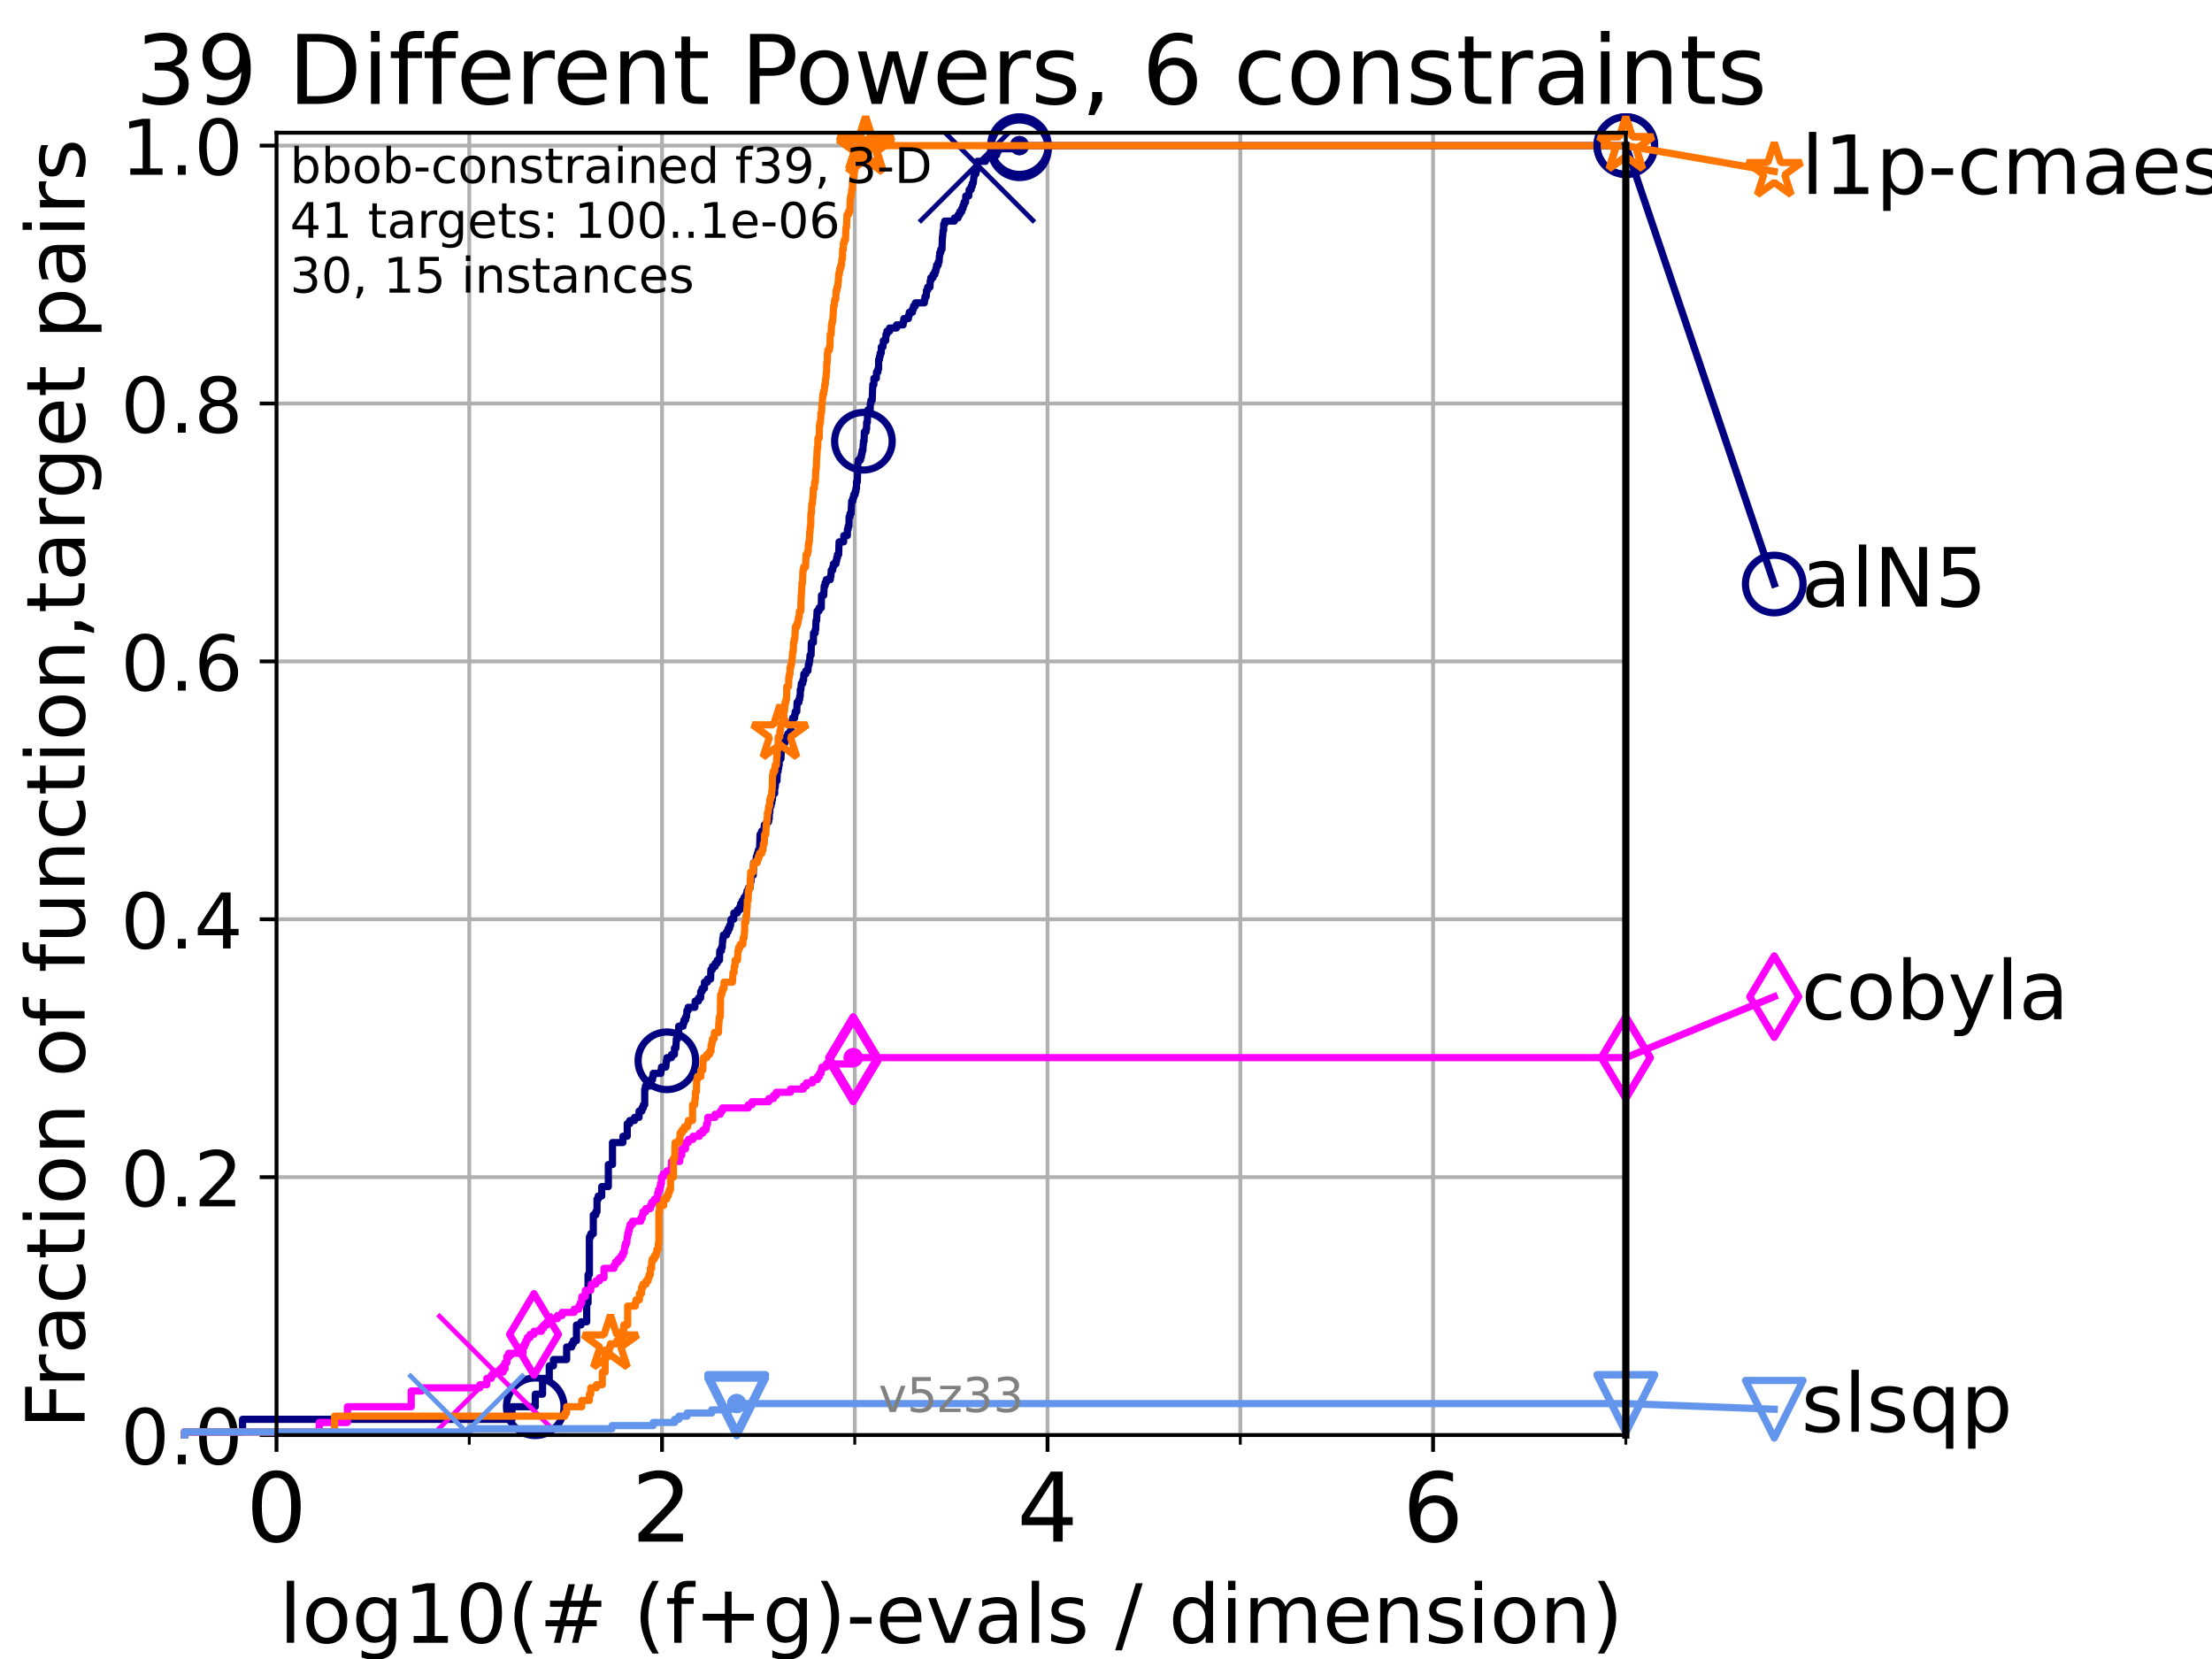 <?xml version="1.0" encoding="utf-8" standalone="no"?>
<!DOCTYPE svg PUBLIC "-//W3C//DTD SVG 1.1//EN"
  "http://www.w3.org/Graphics/SVG/1.1/DTD/svg11.dtd">
<!-- Created with matplotlib (https://matplotlib.org/) -->
<svg height="345.6pt" version="1.1" viewBox="0 0 460.8 345.6" width="460.8pt" xmlns="http://www.w3.org/2000/svg" xmlns:xlink="http://www.w3.org/1999/xlink">
 <defs>
  <style type="text/css">*{stroke-linecap:butt;stroke-linejoin:round;}</style>
 </defs>
 <g id="figure_1">
  <g id="patch_1">
   <path d="M 0 345.6 
L 460.8 345.6 
L 460.8 0 
L 0 0 
z
" style="fill:#ffffff;"/>
  </g>
  <g id="axes_1">
   <g id="patch_2">
    <path d="M 57.6 298.944 
L 338.688 298.944 
L 338.688 27.648 
L 57.6 27.648 
z
" style="fill:#ffffff;"/>
   </g>
   <g id="matplotlib.axis_1">
    <g id="xtick_1">
     <g id="line2d_1">
      <path clip-path="url(#p2a94fdd696)" d="M 57.6 298.944 
L 57.6 27.648 
" style="fill:none;stroke:#b0b0b0;stroke-linecap:square;stroke-width:0.8;"/>
     </g>
     <g id="line2d_2">
      <defs>
       <path d="M 0 0 
L 0 3.5 
" id="m99d85b41c2" style="stroke:#000000;stroke-width:0.8;"/>
      </defs>
      <g>
       <use style="stroke:#000000;stroke-width:0.8;" x="57.6" xlink:href="#m99d85b41c2" y="298.944"/>
      </g>
     </g>
     <g id="text_1">
      <!-- 0 -->
      <g transform="translate(51.237 321.141)scale(0.2 -0.2)">
       <defs>
        <path d="M 31.781 66.406 
Q 24.172 66.406 20.328 58.906 
Q 16.5 51.422 16.5 36.375 
Q 16.5 21.391 20.328 13.891 
Q 24.172 6.391 31.781 6.391 
Q 39.453 6.391 43.281 13.891 
Q 47.125 21.391 47.125 36.375 
Q 47.125 51.422 43.281 58.906 
Q 39.453 66.406 31.781 66.406 
z
M 31.781 74.219 
Q 44.047 74.219 50.516 64.516 
Q 56.984 54.828 56.984 36.375 
Q 56.984 17.969 50.516 8.266 
Q 44.047 -1.422 31.781 -1.422 
Q 19.531 -1.422 13.062 8.266 
Q 6.594 17.969 6.594 36.375 
Q 6.594 54.828 13.062 64.516 
Q 19.531 74.219 31.781 74.219 
z
" id="DejaVuSans-48"/>
       </defs>
       <use xlink:href="#DejaVuSans-48"/>
      </g>
     </g>
    </g>
    <g id="xtick_2">
     <g id="line2d_3">
      <path clip-path="url(#p2a94fdd696)" d="M 137.911 298.944 
L 137.911 27.648 
" style="fill:none;stroke:#b0b0b0;stroke-linecap:square;stroke-width:0.8;"/>
     </g>
     <g id="line2d_4">
      <g>
       <use style="stroke:#000000;stroke-width:0.8;" x="137.911" xlink:href="#m99d85b41c2" y="298.944"/>
      </g>
     </g>
     <g id="text_2">
      <!-- 2 -->
      <g transform="translate(131.548 321.141)scale(0.2 -0.2)">
       <defs>
        <path d="M 19.188 8.297 
L 53.609 8.297 
L 53.609 0 
L 7.328 0 
L 7.328 8.297 
Q 12.938 14.109 22.625 23.891 
Q 32.328 33.688 34.812 36.531 
Q 39.547 41.844 41.422 45.531 
Q 43.312 49.219 43.312 52.781 
Q 43.312 58.594 39.234 62.25 
Q 35.156 65.922 28.609 65.922 
Q 23.969 65.922 18.812 64.312 
Q 13.672 62.703 7.812 59.422 
L 7.812 69.391 
Q 13.766 71.781 18.938 73 
Q 24.125 74.219 28.422 74.219 
Q 39.75 74.219 46.484 68.547 
Q 53.219 62.891 53.219 53.422 
Q 53.219 48.922 51.531 44.891 
Q 49.859 40.875 45.406 35.406 
Q 44.188 33.984 37.641 27.219 
Q 31.109 20.453 19.188 8.297 
z
" id="DejaVuSans-50"/>
       </defs>
       <use xlink:href="#DejaVuSans-50"/>
      </g>
     </g>
    </g>
    <g id="xtick_3">
     <g id="line2d_5">
      <path clip-path="url(#p2a94fdd696)" d="M 218.222 298.944 
L 218.222 27.648 
" style="fill:none;stroke:#b0b0b0;stroke-linecap:square;stroke-width:0.8;"/>
     </g>
     <g id="line2d_6">
      <g>
       <use style="stroke:#000000;stroke-width:0.8;" x="218.222" xlink:href="#m99d85b41c2" y="298.944"/>
      </g>
     </g>
     <g id="text_3">
      <!-- 4 -->
      <g transform="translate(211.859 321.141)scale(0.2 -0.2)">
       <defs>
        <path d="M 37.797 64.312 
L 12.891 25.391 
L 37.797 25.391 
z
M 35.203 72.906 
L 47.609 72.906 
L 47.609 25.391 
L 58.016 25.391 
L 58.016 17.188 
L 47.609 17.188 
L 47.609 0 
L 37.797 0 
L 37.797 17.188 
L 4.891 17.188 
L 4.891 26.703 
z
" id="DejaVuSans-52"/>
       </defs>
       <use xlink:href="#DejaVuSans-52"/>
      </g>
     </g>
    </g>
    <g id="xtick_4">
     <g id="line2d_7">
      <path clip-path="url(#p2a94fdd696)" d="M 298.533 298.944 
L 298.533 27.648 
" style="fill:none;stroke:#b0b0b0;stroke-linecap:square;stroke-width:0.8;"/>
     </g>
     <g id="line2d_8">
      <g>
       <use style="stroke:#000000;stroke-width:0.8;" x="298.533" xlink:href="#m99d85b41c2" y="298.944"/>
      </g>
     </g>
     <g id="text_4">
      <!-- 6 -->
      <g transform="translate(292.17 321.141)scale(0.2 -0.2)">
       <defs>
        <path d="M 33.016 40.375 
Q 26.375 40.375 22.484 35.828 
Q 18.609 31.297 18.609 23.391 
Q 18.609 15.531 22.484 10.953 
Q 26.375 6.391 33.016 6.391 
Q 39.656 6.391 43.531 10.953 
Q 47.406 15.531 47.406 23.391 
Q 47.406 31.297 43.531 35.828 
Q 39.656 40.375 33.016 40.375 
z
M 52.594 71.297 
L 52.594 62.312 
Q 48.875 64.062 45.094 64.984 
Q 41.312 65.922 37.594 65.922 
Q 27.828 65.922 22.672 59.328 
Q 17.531 52.734 16.797 39.406 
Q 19.672 43.656 24.016 45.922 
Q 28.375 48.188 33.594 48.188 
Q 44.578 48.188 50.953 41.516 
Q 57.328 34.859 57.328 23.391 
Q 57.328 12.156 50.688 5.359 
Q 44.047 -1.422 33.016 -1.422 
Q 20.359 -1.422 13.672 8.266 
Q 6.984 17.969 6.984 36.375 
Q 6.984 53.656 15.188 63.938 
Q 23.391 74.219 37.203 74.219 
Q 40.922 74.219 44.703 73.484 
Q 48.484 72.75 52.594 71.297 
z
" id="DejaVuSans-54"/>
       </defs>
       <use xlink:href="#DejaVuSans-54"/>
      </g>
     </g>
    </g>
    <g id="xtick_5">
     <g id="line2d_9">
      <path clip-path="url(#p2a94fdd696)" d="M 97.755 298.944 
L 97.755 27.648 
" style="fill:none;stroke:#b0b0b0;stroke-linecap:square;stroke-width:0.8;"/>
     </g>
     <g id="line2d_10">
      <defs>
       <path d="M 0 0 
L 0 2 
" id="m8cbe32f998" style="stroke:#000000;stroke-width:0.6;"/>
      </defs>
      <g>
       <use style="stroke:#000000;stroke-width:0.6;" x="97.755" xlink:href="#m8cbe32f998" y="298.944"/>
      </g>
     </g>
    </g>
    <g id="xtick_6">
     <g id="line2d_11">
      <path clip-path="url(#p2a94fdd696)" d="M 178.066 298.944 
L 178.066 27.648 
" style="fill:none;stroke:#b0b0b0;stroke-linecap:square;stroke-width:0.8;"/>
     </g>
     <g id="line2d_12">
      <g>
       <use style="stroke:#000000;stroke-width:0.6;" x="178.066" xlink:href="#m8cbe32f998" y="298.944"/>
      </g>
     </g>
    </g>
    <g id="xtick_7">
     <g id="line2d_13">
      <path clip-path="url(#p2a94fdd696)" d="M 258.377 298.944 
L 258.377 27.648 
" style="fill:none;stroke:#b0b0b0;stroke-linecap:square;stroke-width:0.8;"/>
     </g>
     <g id="line2d_14">
      <g>
       <use style="stroke:#000000;stroke-width:0.6;" x="258.377" xlink:href="#m8cbe32f998" y="298.944"/>
      </g>
     </g>
    </g>
    <g id="xtick_8">
     <g id="line2d_15">
      <path clip-path="url(#p2a94fdd696)" d="M 338.688 298.944 
L 338.688 27.648 
" style="fill:none;stroke:#b0b0b0;stroke-linecap:square;stroke-width:0.8;"/>
     </g>
     <g id="line2d_16">
      <g>
       <use style="stroke:#000000;stroke-width:0.6;" x="338.688" xlink:href="#m8cbe32f998" y="298.944"/>
      </g>
     </g>
    </g>
    <g id="text_5">
     <!-- log10(# (f+g)-evals / dimension) -->
     <g transform="translate(58.145 342.218)scale(0.17 -0.17)">
      <defs>
       <path d="M 9.422 75.984 
L 18.406 75.984 
L 18.406 0 
L 9.422 0 
z
" id="DejaVuSans-108"/>
       <path d="M 30.609 48.391 
Q 23.391 48.391 19.188 42.75 
Q 14.984 37.109 14.984 27.297 
Q 14.984 17.484 19.156 11.844 
Q 23.344 6.203 30.609 6.203 
Q 37.797 6.203 41.984 11.859 
Q 46.188 17.531 46.188 27.297 
Q 46.188 37.016 41.984 42.703 
Q 37.797 48.391 30.609 48.391 
z
M 30.609 56 
Q 42.328 56 49.016 48.375 
Q 55.719 40.766 55.719 27.297 
Q 55.719 13.875 49.016 6.219 
Q 42.328 -1.422 30.609 -1.422 
Q 18.844 -1.422 12.172 6.219 
Q 5.516 13.875 5.516 27.297 
Q 5.516 40.766 12.172 48.375 
Q 18.844 56 30.609 56 
z
" id="DejaVuSans-111"/>
       <path d="M 45.406 27.984 
Q 45.406 37.75 41.375 43.109 
Q 37.359 48.484 30.078 48.484 
Q 22.859 48.484 18.828 43.109 
Q 14.797 37.75 14.797 27.984 
Q 14.797 18.266 18.828 12.891 
Q 22.859 7.516 30.078 7.516 
Q 37.359 7.516 41.375 12.891 
Q 45.406 18.266 45.406 27.984 
z
M 54.391 6.781 
Q 54.391 -7.172 48.188 -13.984 
Q 42 -20.797 29.203 -20.797 
Q 24.469 -20.797 20.266 -20.094 
Q 16.062 -19.391 12.109 -17.922 
L 12.109 -9.188 
Q 16.062 -11.328 19.922 -12.344 
Q 23.781 -13.375 27.781 -13.375 
Q 36.625 -13.375 41.016 -8.766 
Q 45.406 -4.156 45.406 5.172 
L 45.406 9.625 
Q 42.625 4.781 38.281 2.391 
Q 33.938 0 27.875 0 
Q 17.828 0 11.672 7.656 
Q 5.516 15.328 5.516 27.984 
Q 5.516 40.672 11.672 48.328 
Q 17.828 56 27.875 56 
Q 33.938 56 38.281 53.609 
Q 42.625 51.219 45.406 46.391 
L 45.406 54.688 
L 54.391 54.688 
z
" id="DejaVuSans-103"/>
       <path d="M 12.406 8.297 
L 28.516 8.297 
L 28.516 63.922 
L 10.984 60.406 
L 10.984 69.391 
L 28.422 72.906 
L 38.281 72.906 
L 38.281 8.297 
L 54.391 8.297 
L 54.391 0 
L 12.406 0 
z
" id="DejaVuSans-49"/>
       <path d="M 31 75.875 
Q 24.469 64.656 21.281 53.656 
Q 18.109 42.672 18.109 31.391 
Q 18.109 20.125 21.312 9.062 
Q 24.516 -2 31 -13.188 
L 23.188 -13.188 
Q 15.875 -1.703 12.234 9.375 
Q 8.594 20.453 8.594 31.391 
Q 8.594 42.281 12.203 53.312 
Q 15.828 64.359 23.188 75.875 
z
" id="DejaVuSans-40"/>
       <path d="M 51.125 44 
L 36.922 44 
L 32.812 27.688 
L 47.125 27.688 
z
M 43.797 71.781 
L 38.719 51.516 
L 52.984 51.516 
L 58.109 71.781 
L 65.922 71.781 
L 60.891 51.516 
L 76.125 51.516 
L 76.125 44 
L 58.984 44 
L 54.984 27.688 
L 70.516 27.688 
L 70.516 20.219 
L 53.078 20.219 
L 48 0 
L 40.188 0 
L 45.219 20.219 
L 30.906 20.219 
L 25.875 0 
L 18.016 0 
L 23.094 20.219 
L 7.719 20.219 
L 7.719 27.688 
L 24.906 27.688 
L 29 44 
L 13.281 44 
L 13.281 51.516 
L 30.906 51.516 
L 35.891 71.781 
z
" id="DejaVuSans-35"/>
       <path id="DejaVuSans-32"/>
       <path d="M 37.109 75.984 
L 37.109 68.5 
L 28.516 68.5 
Q 23.688 68.5 21.797 66.547 
Q 19.922 64.594 19.922 59.516 
L 19.922 54.688 
L 34.719 54.688 
L 34.719 47.703 
L 19.922 47.703 
L 19.922 0 
L 10.891 0 
L 10.891 47.703 
L 2.297 47.703 
L 2.297 54.688 
L 10.891 54.688 
L 10.891 58.5 
Q 10.891 67.625 15.141 71.797 
Q 19.391 75.984 28.609 75.984 
z
" id="DejaVuSans-102"/>
       <path d="M 46 62.703 
L 46 35.5 
L 73.188 35.5 
L 73.188 27.203 
L 46 27.203 
L 46 0 
L 37.797 0 
L 37.797 27.203 
L 10.594 27.203 
L 10.594 35.5 
L 37.797 35.5 
L 37.797 62.703 
z
" id="DejaVuSans-43"/>
       <path d="M 8.016 75.875 
L 15.828 75.875 
Q 23.141 64.359 26.781 53.312 
Q 30.422 42.281 30.422 31.391 
Q 30.422 20.453 26.781 9.375 
Q 23.141 -1.703 15.828 -13.188 
L 8.016 -13.188 
Q 14.5 -2 17.703 9.062 
Q 20.906 20.125 20.906 31.391 
Q 20.906 42.672 17.703 53.656 
Q 14.5 64.656 8.016 75.875 
z
" id="DejaVuSans-41"/>
       <path d="M 4.891 31.391 
L 31.203 31.391 
L 31.203 23.391 
L 4.891 23.391 
z
" id="DejaVuSans-45"/>
       <path d="M 56.203 29.594 
L 56.203 25.203 
L 14.891 25.203 
Q 15.484 15.922 20.484 11.062 
Q 25.484 6.203 34.422 6.203 
Q 39.594 6.203 44.453 7.469 
Q 49.312 8.734 54.109 11.281 
L 54.109 2.781 
Q 49.266 0.734 44.188 -0.344 
Q 39.109 -1.422 33.891 -1.422 
Q 20.797 -1.422 13.156 6.188 
Q 5.516 13.812 5.516 26.812 
Q 5.516 40.234 12.766 48.109 
Q 20.016 56 32.328 56 
Q 43.359 56 49.781 48.891 
Q 56.203 41.797 56.203 29.594 
z
M 47.219 32.234 
Q 47.125 39.594 43.094 43.984 
Q 39.062 48.391 32.422 48.391 
Q 24.906 48.391 20.391 44.141 
Q 15.875 39.891 15.188 32.172 
z
" id="DejaVuSans-101"/>
       <path d="M 2.984 54.688 
L 12.5 54.688 
L 29.594 8.797 
L 46.688 54.688 
L 56.203 54.688 
L 35.688 0 
L 23.484 0 
z
" id="DejaVuSans-118"/>
       <path d="M 34.281 27.484 
Q 23.391 27.484 19.188 25 
Q 14.984 22.516 14.984 16.5 
Q 14.984 11.719 18.141 8.906 
Q 21.297 6.109 26.703 6.109 
Q 34.188 6.109 38.703 11.406 
Q 43.219 16.703 43.219 25.484 
L 43.219 27.484 
z
M 52.203 31.203 
L 52.203 0 
L 43.219 0 
L 43.219 8.297 
Q 40.141 3.328 35.547 0.953 
Q 30.953 -1.422 24.312 -1.422 
Q 15.922 -1.422 10.953 3.297 
Q 6 8.016 6 15.922 
Q 6 25.141 12.172 29.828 
Q 18.359 34.516 30.609 34.516 
L 43.219 34.516 
L 43.219 35.406 
Q 43.219 41.609 39.141 45 
Q 35.062 48.391 27.688 48.391 
Q 23 48.391 18.547 47.266 
Q 14.109 46.141 10.016 43.891 
L 10.016 52.203 
Q 14.938 54.109 19.578 55.047 
Q 24.219 56 28.609 56 
Q 40.484 56 46.344 49.844 
Q 52.203 43.703 52.203 31.203 
z
" id="DejaVuSans-97"/>
       <path d="M 44.281 53.078 
L 44.281 44.578 
Q 40.484 46.531 36.375 47.5 
Q 32.281 48.484 27.875 48.484 
Q 21.188 48.484 17.844 46.438 
Q 14.5 44.391 14.5 40.281 
Q 14.5 37.156 16.891 35.375 
Q 19.281 33.594 26.516 31.984 
L 29.594 31.297 
Q 39.156 29.25 43.188 25.516 
Q 47.219 21.781 47.219 15.094 
Q 47.219 7.469 41.188 3.016 
Q 35.156 -1.422 24.609 -1.422 
Q 20.219 -1.422 15.453 -0.562 
Q 10.688 0.297 5.422 2 
L 5.422 11.281 
Q 10.406 8.688 15.234 7.391 
Q 20.062 6.109 24.812 6.109 
Q 31.156 6.109 34.562 8.281 
Q 37.984 10.453 37.984 14.406 
Q 37.984 18.062 35.516 20.016 
Q 33.062 21.969 24.703 23.781 
L 21.578 24.516 
Q 13.234 26.266 9.516 29.906 
Q 5.812 33.547 5.812 39.891 
Q 5.812 47.609 11.281 51.797 
Q 16.75 56 26.812 56 
Q 31.781 56 36.172 55.266 
Q 40.578 54.547 44.281 53.078 
z
" id="DejaVuSans-115"/>
       <path d="M 25.391 72.906 
L 33.688 72.906 
L 8.297 -9.281 
L 0 -9.281 
z
" id="DejaVuSans-47"/>
       <path d="M 45.406 46.391 
L 45.406 75.984 
L 54.391 75.984 
L 54.391 0 
L 45.406 0 
L 45.406 8.203 
Q 42.578 3.328 38.25 0.953 
Q 33.938 -1.422 27.875 -1.422 
Q 17.969 -1.422 11.734 6.484 
Q 5.516 14.406 5.516 27.297 
Q 5.516 40.188 11.734 48.094 
Q 17.969 56 27.875 56 
Q 33.938 56 38.25 53.625 
Q 42.578 51.266 45.406 46.391 
z
M 14.797 27.297 
Q 14.797 17.391 18.875 11.75 
Q 22.953 6.109 30.078 6.109 
Q 37.203 6.109 41.297 11.75 
Q 45.406 17.391 45.406 27.297 
Q 45.406 37.203 41.297 42.844 
Q 37.203 48.484 30.078 48.484 
Q 22.953 48.484 18.875 42.844 
Q 14.797 37.203 14.797 27.297 
z
" id="DejaVuSans-100"/>
       <path d="M 9.422 54.688 
L 18.406 54.688 
L 18.406 0 
L 9.422 0 
z
M 9.422 75.984 
L 18.406 75.984 
L 18.406 64.594 
L 9.422 64.594 
z
" id="DejaVuSans-105"/>
       <path d="M 52 44.188 
Q 55.375 50.25 60.062 53.125 
Q 64.75 56 71.094 56 
Q 79.641 56 84.281 50.016 
Q 88.922 44.047 88.922 33.016 
L 88.922 0 
L 79.891 0 
L 79.891 32.719 
Q 79.891 40.578 77.094 44.375 
Q 74.312 48.188 68.609 48.188 
Q 61.625 48.188 57.562 43.547 
Q 53.516 38.922 53.516 30.906 
L 53.516 0 
L 44.484 0 
L 44.484 32.719 
Q 44.484 40.625 41.703 44.406 
Q 38.922 48.188 33.109 48.188 
Q 26.219 48.188 22.156 43.531 
Q 18.109 38.875 18.109 30.906 
L 18.109 0 
L 9.078 0 
L 9.078 54.688 
L 18.109 54.688 
L 18.109 46.188 
Q 21.188 51.219 25.484 53.609 
Q 29.781 56 35.688 56 
Q 41.656 56 45.828 52.969 
Q 50 49.953 52 44.188 
z
" id="DejaVuSans-109"/>
       <path d="M 54.891 33.016 
L 54.891 0 
L 45.906 0 
L 45.906 32.719 
Q 45.906 40.484 42.875 44.328 
Q 39.844 48.188 33.797 48.188 
Q 26.516 48.188 22.312 43.547 
Q 18.109 38.922 18.109 30.906 
L 18.109 0 
L 9.078 0 
L 9.078 54.688 
L 18.109 54.688 
L 18.109 46.188 
Q 21.344 51.125 25.703 53.562 
Q 30.078 56 35.797 56 
Q 45.219 56 50.047 50.172 
Q 54.891 44.344 54.891 33.016 
z
" id="DejaVuSans-110"/>
      </defs>
      <use xlink:href="#DejaVuSans-108"/>
      <use x="27.783" xlink:href="#DejaVuSans-111"/>
      <use x="88.965" xlink:href="#DejaVuSans-103"/>
      <use x="152.441" xlink:href="#DejaVuSans-49"/>
      <use x="216.064" xlink:href="#DejaVuSans-48"/>
      <use x="279.688" xlink:href="#DejaVuSans-40"/>
      <use x="318.701" xlink:href="#DejaVuSans-35"/>
      <use x="402.49" xlink:href="#DejaVuSans-32"/>
      <use x="434.277" xlink:href="#DejaVuSans-40"/>
      <use x="473.291" xlink:href="#DejaVuSans-102"/>
      <use x="508.496" xlink:href="#DejaVuSans-43"/>
      <use x="592.285" xlink:href="#DejaVuSans-103"/>
      <use x="655.762" xlink:href="#DejaVuSans-41"/>
      <use x="694.775" xlink:href="#DejaVuSans-45"/>
      <use x="730.859" xlink:href="#DejaVuSans-101"/>
      <use x="792.383" xlink:href="#DejaVuSans-118"/>
      <use x="851.562" xlink:href="#DejaVuSans-97"/>
      <use x="912.842" xlink:href="#DejaVuSans-108"/>
      <use x="940.625" xlink:href="#DejaVuSans-115"/>
      <use x="992.725" xlink:href="#DejaVuSans-32"/>
      <use x="1024.512" xlink:href="#DejaVuSans-47"/>
      <use x="1058.203" xlink:href="#DejaVuSans-32"/>
      <use x="1089.99" xlink:href="#DejaVuSans-100"/>
      <use x="1153.467" xlink:href="#DejaVuSans-105"/>
      <use x="1181.25" xlink:href="#DejaVuSans-109"/>
      <use x="1278.662" xlink:href="#DejaVuSans-101"/>
      <use x="1340.186" xlink:href="#DejaVuSans-110"/>
      <use x="1403.564" xlink:href="#DejaVuSans-115"/>
      <use x="1455.664" xlink:href="#DejaVuSans-105"/>
      <use x="1483.447" xlink:href="#DejaVuSans-111"/>
      <use x="1544.629" xlink:href="#DejaVuSans-110"/>
      <use x="1608.008" xlink:href="#DejaVuSans-41"/>
     </g>
    </g>
   </g>
   <g id="matplotlib.axis_2">
    <g id="ytick_1">
     <g id="line2d_17">
      <path clip-path="url(#p2a94fdd696)" d="M 57.6 298.944 
L 338.688 298.944 
" style="fill:none;stroke:#b0b0b0;stroke-linecap:square;stroke-width:0.8;"/>
     </g>
     <g id="line2d_18">
      <defs>
       <path d="M 0 0 
L -3.5 0 
" id="mf9aaca7ac1" style="stroke:#000000;stroke-width:0.8;"/>
      </defs>
      <g>
       <use style="stroke:#000000;stroke-width:0.8;" x="57.6" xlink:href="#mf9aaca7ac1" y="298.944"/>
      </g>
     </g>
     <g id="text_6">
      <!-- 0.0 -->
      <g transform="translate(25.155 305.023)scale(0.16 -0.16)">
       <defs>
        <path d="M 10.688 12.406 
L 21 12.406 
L 21 0 
L 10.688 0 
z
" id="DejaVuSans-46"/>
       </defs>
       <use xlink:href="#DejaVuSans-48"/>
       <use x="63.623" xlink:href="#DejaVuSans-46"/>
       <use x="95.41" xlink:href="#DejaVuSans-48"/>
      </g>
     </g>
    </g>
    <g id="ytick_2">
     <g id="line2d_19">
      <path clip-path="url(#p2a94fdd696)" d="M 57.6 245.222 
L 338.688 245.222 
" style="fill:none;stroke:#b0b0b0;stroke-linecap:square;stroke-width:0.8;"/>
     </g>
     <g id="line2d_20">
      <g>
       <use style="stroke:#000000;stroke-width:0.8;" x="57.6" xlink:href="#mf9aaca7ac1" y="245.222"/>
      </g>
     </g>
     <g id="text_7">
      <!-- 0.2 -->
      <g transform="translate(25.155 251.301)scale(0.16 -0.16)">
       <use xlink:href="#DejaVuSans-48"/>
       <use x="63.623" xlink:href="#DejaVuSans-46"/>
       <use x="95.41" xlink:href="#DejaVuSans-50"/>
      </g>
     </g>
    </g>
    <g id="ytick_3">
     <g id="line2d_21">
      <path clip-path="url(#p2a94fdd696)" d="M 57.6 191.5 
L 338.688 191.5 
" style="fill:none;stroke:#b0b0b0;stroke-linecap:square;stroke-width:0.8;"/>
     </g>
     <g id="line2d_22">
      <g>
       <use style="stroke:#000000;stroke-width:0.8;" x="57.6" xlink:href="#mf9aaca7ac1" y="191.5"/>
      </g>
     </g>
     <g id="text_8">
      <!-- 0.4 -->
      <g transform="translate(25.155 197.579)scale(0.16 -0.16)">
       <use xlink:href="#DejaVuSans-48"/>
       <use x="63.623" xlink:href="#DejaVuSans-46"/>
       <use x="95.41" xlink:href="#DejaVuSans-52"/>
      </g>
     </g>
    </g>
    <g id="ytick_4">
     <g id="line2d_23">
      <path clip-path="url(#p2a94fdd696)" d="M 57.6 137.778 
L 338.688 137.778 
" style="fill:none;stroke:#b0b0b0;stroke-linecap:square;stroke-width:0.8;"/>
     </g>
     <g id="line2d_24">
      <g>
       <use style="stroke:#000000;stroke-width:0.8;" x="57.6" xlink:href="#mf9aaca7ac1" y="137.778"/>
      </g>
     </g>
     <g id="text_9">
      <!-- 0.6 -->
      <g transform="translate(25.155 143.857)scale(0.16 -0.16)">
       <use xlink:href="#DejaVuSans-48"/>
       <use x="63.623" xlink:href="#DejaVuSans-46"/>
       <use x="95.41" xlink:href="#DejaVuSans-54"/>
      </g>
     </g>
    </g>
    <g id="ytick_5">
     <g id="line2d_25">
      <path clip-path="url(#p2a94fdd696)" d="M 57.6 84.056 
L 338.688 84.056 
" style="fill:none;stroke:#b0b0b0;stroke-linecap:square;stroke-width:0.8;"/>
     </g>
     <g id="line2d_26">
      <g>
       <use style="stroke:#000000;stroke-width:0.8;" x="57.6" xlink:href="#mf9aaca7ac1" y="84.056"/>
      </g>
     </g>
     <g id="text_10">
      <!-- 0.8 -->
      <g transform="translate(25.155 90.135)scale(0.16 -0.16)">
       <defs>
        <path d="M 31.781 34.625 
Q 24.75 34.625 20.719 30.859 
Q 16.703 27.094 16.703 20.516 
Q 16.703 13.922 20.719 10.156 
Q 24.75 6.391 31.781 6.391 
Q 38.812 6.391 42.859 10.172 
Q 46.922 13.969 46.922 20.516 
Q 46.922 27.094 42.891 30.859 
Q 38.875 34.625 31.781 34.625 
z
M 21.922 38.812 
Q 15.578 40.375 12.031 44.719 
Q 8.5 49.078 8.5 55.328 
Q 8.5 64.062 14.719 69.141 
Q 20.953 74.219 31.781 74.219 
Q 42.672 74.219 48.875 69.141 
Q 55.078 64.062 55.078 55.328 
Q 55.078 49.078 51.531 44.719 
Q 48 40.375 41.703 38.812 
Q 48.828 37.156 52.797 32.312 
Q 56.781 27.484 56.781 20.516 
Q 56.781 9.906 50.312 4.234 
Q 43.844 -1.422 31.781 -1.422 
Q 19.734 -1.422 13.25 4.234 
Q 6.781 9.906 6.781 20.516 
Q 6.781 27.484 10.781 32.312 
Q 14.797 37.156 21.922 38.812 
z
M 18.312 54.391 
Q 18.312 48.734 21.844 45.562 
Q 25.391 42.391 31.781 42.391 
Q 38.141 42.391 41.719 45.562 
Q 45.312 48.734 45.312 54.391 
Q 45.312 60.062 41.719 63.234 
Q 38.141 66.406 31.781 66.406 
Q 25.391 66.406 21.844 63.234 
Q 18.312 60.062 18.312 54.391 
z
" id="DejaVuSans-56"/>
       </defs>
       <use xlink:href="#DejaVuSans-48"/>
       <use x="63.623" xlink:href="#DejaVuSans-46"/>
       <use x="95.41" xlink:href="#DejaVuSans-56"/>
      </g>
     </g>
    </g>
    <g id="ytick_6">
     <g id="line2d_27">
      <path clip-path="url(#p2a94fdd696)" d="M 57.6 30.334 
L 338.688 30.334 
" style="fill:none;stroke:#b0b0b0;stroke-linecap:square;stroke-width:0.8;"/>
     </g>
     <g id="line2d_28">
      <g>
       <use style="stroke:#000000;stroke-width:0.8;" x="57.6" xlink:href="#mf9aaca7ac1" y="30.334"/>
      </g>
     </g>
     <g id="text_11">
      <!-- 1.0 -->
      <g transform="translate(25.155 36.413)scale(0.16 -0.16)">
       <use xlink:href="#DejaVuSans-49"/>
       <use x="63.623" xlink:href="#DejaVuSans-46"/>
       <use x="95.41" xlink:href="#DejaVuSans-48"/>
      </g>
     </g>
    </g>
    <g id="text_12">
     <!-- Fraction of function,target pairs -->
     <g transform="translate(17.62 297.681)rotate(-90)scale(0.17 -0.17)">
      <defs>
       <path d="M 9.812 72.906 
L 51.703 72.906 
L 51.703 64.594 
L 19.672 64.594 
L 19.672 43.109 
L 48.578 43.109 
L 48.578 34.812 
L 19.672 34.812 
L 19.672 0 
L 9.812 0 
z
" id="DejaVuSans-70"/>
       <path d="M 41.109 46.297 
Q 39.594 47.172 37.812 47.578 
Q 36.031 48 33.891 48 
Q 26.266 48 22.188 43.047 
Q 18.109 38.094 18.109 28.812 
L 18.109 0 
L 9.078 0 
L 9.078 54.688 
L 18.109 54.688 
L 18.109 46.188 
Q 20.953 51.172 25.484 53.578 
Q 30.031 56 36.531 56 
Q 37.453 56 38.578 55.875 
Q 39.703 55.766 41.062 55.516 
z
" id="DejaVuSans-114"/>
       <path d="M 48.781 52.594 
L 48.781 44.188 
Q 44.969 46.297 41.141 47.344 
Q 37.312 48.391 33.406 48.391 
Q 24.656 48.391 19.812 42.844 
Q 14.984 37.312 14.984 27.297 
Q 14.984 17.281 19.812 11.734 
Q 24.656 6.203 33.406 6.203 
Q 37.312 6.203 41.141 7.25 
Q 44.969 8.297 48.781 10.406 
L 48.781 2.094 
Q 45.016 0.344 40.984 -0.531 
Q 36.969 -1.422 32.422 -1.422 
Q 20.062 -1.422 12.781 6.344 
Q 5.516 14.109 5.516 27.297 
Q 5.516 40.672 12.859 48.328 
Q 20.219 56 33.016 56 
Q 37.156 56 41.109 55.141 
Q 45.062 54.297 48.781 52.594 
z
" id="DejaVuSans-99"/>
       <path d="M 18.312 70.219 
L 18.312 54.688 
L 36.812 54.688 
L 36.812 47.703 
L 18.312 47.703 
L 18.312 18.016 
Q 18.312 11.328 20.141 9.422 
Q 21.969 7.516 27.594 7.516 
L 36.812 7.516 
L 36.812 0 
L 27.594 0 
Q 17.188 0 13.234 3.875 
Q 9.281 7.766 9.281 18.016 
L 9.281 47.703 
L 2.688 47.703 
L 2.688 54.688 
L 9.281 54.688 
L 9.281 70.219 
z
" id="DejaVuSans-116"/>
       <path d="M 8.5 21.578 
L 8.5 54.688 
L 17.484 54.688 
L 17.484 21.922 
Q 17.484 14.156 20.5 10.266 
Q 23.531 6.391 29.594 6.391 
Q 36.859 6.391 41.078 11.031 
Q 45.312 15.672 45.312 23.688 
L 45.312 54.688 
L 54.297 54.688 
L 54.297 0 
L 45.312 0 
L 45.312 8.406 
Q 42.047 3.422 37.719 1 
Q 33.406 -1.422 27.688 -1.422 
Q 18.266 -1.422 13.375 4.438 
Q 8.5 10.297 8.5 21.578 
z
M 31.109 56 
z
" id="DejaVuSans-117"/>
       <path d="M 11.719 12.406 
L 22.016 12.406 
L 22.016 4 
L 14.016 -11.625 
L 7.719 -11.625 
L 11.719 4 
z
" id="DejaVuSans-44"/>
       <path d="M 18.109 8.203 
L 18.109 -20.797 
L 9.078 -20.797 
L 9.078 54.688 
L 18.109 54.688 
L 18.109 46.391 
Q 20.953 51.266 25.266 53.625 
Q 29.594 56 35.594 56 
Q 45.562 56 51.781 48.094 
Q 58.016 40.188 58.016 27.297 
Q 58.016 14.406 51.781 6.484 
Q 45.562 -1.422 35.594 -1.422 
Q 29.594 -1.422 25.266 0.953 
Q 20.953 3.328 18.109 8.203 
z
M 48.688 27.297 
Q 48.688 37.203 44.609 42.844 
Q 40.531 48.484 33.406 48.484 
Q 26.266 48.484 22.188 42.844 
Q 18.109 37.203 18.109 27.297 
Q 18.109 17.391 22.188 11.75 
Q 26.266 6.109 33.406 6.109 
Q 40.531 6.109 44.609 11.75 
Q 48.688 17.391 48.688 27.297 
z
" id="DejaVuSans-112"/>
      </defs>
      <use xlink:href="#DejaVuSans-70"/>
      <use x="50.27" xlink:href="#DejaVuSans-114"/>
      <use x="91.383" xlink:href="#DejaVuSans-97"/>
      <use x="152.662" xlink:href="#DejaVuSans-99"/>
      <use x="207.643" xlink:href="#DejaVuSans-116"/>
      <use x="246.852" xlink:href="#DejaVuSans-105"/>
      <use x="274.635" xlink:href="#DejaVuSans-111"/>
      <use x="335.816" xlink:href="#DejaVuSans-110"/>
      <use x="399.195" xlink:href="#DejaVuSans-32"/>
      <use x="430.982" xlink:href="#DejaVuSans-111"/>
      <use x="492.164" xlink:href="#DejaVuSans-102"/>
      <use x="527.369" xlink:href="#DejaVuSans-32"/>
      <use x="559.156" xlink:href="#DejaVuSans-102"/>
      <use x="594.361" xlink:href="#DejaVuSans-117"/>
      <use x="657.74" xlink:href="#DejaVuSans-110"/>
      <use x="721.119" xlink:href="#DejaVuSans-99"/>
      <use x="776.1" xlink:href="#DejaVuSans-116"/>
      <use x="815.309" xlink:href="#DejaVuSans-105"/>
      <use x="843.092" xlink:href="#DejaVuSans-111"/>
      <use x="904.273" xlink:href="#DejaVuSans-110"/>
      <use x="967.652" xlink:href="#DejaVuSans-44"/>
      <use x="999.439" xlink:href="#DejaVuSans-116"/>
      <use x="1038.648" xlink:href="#DejaVuSans-97"/>
      <use x="1099.928" xlink:href="#DejaVuSans-114"/>
      <use x="1139.291" xlink:href="#DejaVuSans-103"/>
      <use x="1202.768" xlink:href="#DejaVuSans-101"/>
      <use x="1264.291" xlink:href="#DejaVuSans-116"/>
      <use x="1303.5" xlink:href="#DejaVuSans-32"/>
      <use x="1335.287" xlink:href="#DejaVuSans-112"/>
      <use x="1398.764" xlink:href="#DejaVuSans-97"/>
      <use x="1460.043" xlink:href="#DejaVuSans-105"/>
      <use x="1487.826" xlink:href="#DejaVuSans-114"/>
      <use x="1528.939" xlink:href="#DejaVuSans-115"/>
     </g>
    </g>
   </g>
   <g id="line2d_29">
    <defs>
     <path d="M 0 1.5 
C 0.398 1.5 0.779 1.342 1.061 1.061 
C 1.342 0.779 1.5 0.398 1.5 0 
C 1.5 -0.398 1.342 -0.779 1.061 -1.061 
C 0.779 -1.342 0.398 -1.5 0 -1.5 
C -0.398 -1.5 -0.779 -1.342 -1.061 -1.061 
C -1.342 -0.779 -1.5 -0.398 -1.5 0 
C -1.5 0.398 -1.342 0.779 -1.061 1.061 
C -0.779 1.342 -0.398 1.5 0 1.5 
z
" id="mb00b8c1464" style="stroke:#000080;"/>
    </defs>
    <g>
     <use style="fill:#000080;stroke:#000080;" x="212.37" xlink:href="#mb00b8c1464" y="30.334"/>
     <use style="fill:#000080;stroke:#000080;" x="212.37" xlink:href="#mb00b8c1464" y="30.334"/>
    </g>
   </g>
   <g id="line2d_30">
    <path d="M 38.441 298.944 
L 38.441 298.289 
L 50.529 298.289 
L 50.529 295.668 
L 106.664 295.668 
L 106.664 293.048 
L 111.506 293.048 
L 111.506 290.427 
L 113.023 290.427 
L 113.023 287.151 
L 114.419 287.151 
L 114.419 284.531 
L 115.291 284.531 
L 115.291 283.22 
L 118.04 283.22 
L 118.04 280.6 
L 119.097 280.6 
L 119.097 279.945 
L 119.436 279.945 
L 119.436 279.29 
L 120.094 279.29 
L 120.094 276.014 
L 121.037 276.014 
L 121.037 275.359 
L 122.22 275.359 
L 122.22 271.428 
L 122.503 271.428 
L 122.503 265.532 
L 122.782 265.532 
L 122.782 257.67 
L 123.057 257.67 
L 123.057 257.015 
L 123.594 257.015 
L 123.594 253.084 
L 124.114 253.084 
L 124.114 252.429 
L 124.369 252.429 
L 124.369 249.808 
L 124.62 249.808 
L 124.62 249.153 
L 125.352 249.153 
L 125.352 247.187 
L 126.729 247.187 
L 126.729 242.601 
L 127.59 242.601 
L 127.59 238.015 
L 129.761 238.015 
L 129.761 236.705 
L 130.665 236.705 
L 130.665 234.085 
L 131.185 234.085 
L 131.185 233.429 
L 132.182 233.429 
L 132.182 232.774 
L 133.125 232.774 
L 133.125 231.464 
L 133.726 231.464 
L 133.726 230.809 
L 134.019 230.809 
L 134.019 230.154 
L 134.308 230.154 
L 134.308 226.878 
L 134.45 226.878 
L 134.45 226.223 
L 135.549 226.223 
L 135.549 224.912 
L 135.944 224.912 
L 135.944 224.257 
L 136.073 224.257 
L 136.073 223.602 
L 137.677 223.602 
L 137.677 222.947 
L 137.794 222.947 
L 137.794 222.292 
L 138.706 222.292 
L 138.817 220.982 
L 138.927 220.982 
L 138.927 220.326 
L 139.887 220.326 
L 139.887 219.671 
L 140.499 219.671 
L 140.499 218.361 
L 140.797 218.361 
L 140.896 216.396 
L 141.187 216.396 
L 141.187 215.74 
L 141.379 215.74 
L 141.379 213.775 
L 142.307 213.775 
L 142.307 213.12 
L 142.486 213.12 
L 142.486 212.465 
L 142.84 212.465 
L 142.84 211.81 
L 143.015 211.81 
L 143.101 210.499 
L 143.358 210.499 
L 143.358 209.844 
L 144.748 209.844 
L 144.826 208.534 
L 145.516 208.534 
L 145.516 207.879 
L 145.961 207.879 
L 145.961 206.568 
L 146.252 206.568 
L 146.252 205.913 
L 146.749 205.913 
L 146.749 204.603 
L 147.369 204.603 
L 147.369 203.948 
L 148.032 203.948 
L 148.097 201.982 
L 148.418 201.982 
L 148.418 201.327 
L 148.982 201.327 
L 148.982 200.672 
L 149.408 200.672 
L 149.408 200.017 
L 149.882 200.017 
L 149.941 198.052 
L 150.287 198.052 
L 150.287 197.396 
L 150.458 197.396 
L 150.514 196.086 
L 150.571 196.086 
L 150.571 195.431 
L 150.683 195.431 
L 150.683 194.776 
L 151.341 194.776 
L 151.341 194.121 
L 151.661 194.121 
L 151.661 193.465 
L 151.975 193.465 
L 151.975 192.81 
L 152.182 192.81 
L 152.284 191.5 
L 152.836 191.5 
L 152.885 190.19 
L 153.609 190.19 
L 153.609 189.535 
L 154.121 189.535 
L 154.121 188.879 
L 154.304 188.879 
L 154.304 188.224 
L 154.663 188.224 
L 154.663 187.569 
L 155.016 187.569 
L 155.016 186.914 
L 155.446 186.914 
L 155.446 186.259 
L 155.616 186.259 
L 155.616 185.604 
L 155.908 185.604 
L 155.908 184.949 
L 156.277 184.949 
L 156.358 183.638 
L 156.439 183.638 
L 156.479 182.328 
L 156.914 182.328 
L 156.992 179.707 
L 157.491 179.707 
L 157.567 178.397 
L 157.791 178.397 
L 157.791 177.742 
L 157.976 177.742 
L 157.976 177.087 
L 158.232 177.087 
L 158.34 173.811 
L 158.661 173.811 
L 158.661 173.156 
L 159.115 173.156 
L 159.218 171.846 
L 159.692 171.846 
L 159.692 171.191 
L 160.12 171.191 
L 160.12 170.535 
L 160.249 170.535 
L 160.249 169.225 
L 160.378 169.225 
L 160.378 167.915 
L 160.633 167.915 
L 160.633 167.26 
L 160.79 167.26 
L 160.79 166.604 
L 160.915 166.604 
L 160.946 165.294 
L 161.375 165.294 
L 161.375 163.984 
L 161.496 163.984 
L 161.586 162.674 
L 161.853 162.674 
L 161.941 160.708 
L 162.087 160.708 
L 162.087 160.053 
L 162.203 160.053 
L 162.203 159.398 
L 162.318 159.398 
L 162.318 158.088 
L 162.687 158.088 
L 162.771 156.122 
L 163.24 156.122 
L 163.321 154.812 
L 163.483 154.812 
L 163.483 154.157 
L 163.749 154.157 
L 163.749 153.502 
L 164.115 153.502 
L 164.115 152.846 
L 164.65 152.846 
L 164.65 152.191 
L 164.8 152.191 
L 164.825 150.881 
L 164.973 150.881 
L 164.973 150.226 
L 165.12 150.226 
L 165.12 149.571 
L 165.531 149.571 
L 165.531 148.916 
L 165.65 148.916 
L 165.65 148.26 
L 165.978 148.26 
L 166.048 146.295 
L 166.437 146.295 
L 166.437 145.64 
L 166.595 145.64 
L 166.595 144.985 
L 166.707 144.985 
L 166.707 143.674 
L 166.84 143.674 
L 166.929 142.364 
L 167.234 142.364 
L 167.234 141.709 
L 167.406 141.709 
L 167.449 140.399 
L 167.871 140.399 
L 167.871 139.743 
L 168.304 139.743 
L 168.406 138.433 
L 168.547 138.433 
L 168.547 137.778 
L 168.667 137.778 
L 168.746 136.468 
L 168.963 136.468 
L 169.022 133.847 
L 169.446 133.847 
L 169.465 131.882 
L 169.805 131.882 
L 169.805 131.227 
L 169.916 131.227 
L 169.99 129.261 
L 170.119 129.261 
L 170.211 127.296 
L 170.607 127.296 
L 170.607 126.641 
L 171.082 126.641 
L 171.134 124.02 
L 171.595 124.02 
L 171.696 122.055 
L 171.879 122.055 
L 171.879 121.399 
L 172.126 121.399 
L 172.126 120.744 
L 172.972 120.744 
L 172.972 120.089 
L 173.096 120.089 
L 173.157 118.779 
L 173.463 118.779 
L 173.463 118.124 
L 173.614 118.124 
L 173.614 117.469 
L 174.146 117.469 
L 174.146 116.813 
L 174.305 116.813 
L 174.305 116.158 
L 174.463 116.158 
L 174.463 115.503 
L 174.719 115.503 
L 174.789 112.883 
L 175.744 112.883 
L 175.784 111.572 
L 176.523 111.572 
L 176.523 110.262 
L 176.688 110.262 
L 176.688 109.607 
L 176.851 109.607 
L 176.888 107.641 
L 177.074 107.641 
L 177.074 106.986 
L 177.306 106.986 
L 177.415 104.366 
L 177.678 104.366 
L 177.678 103.71 
L 177.844 103.71 
L 177.844 103.055 
L 178.136 103.055 
L 178.136 102.4 
L 178.309 102.4 
L 178.309 101.745 
L 178.423 101.745 
L 178.423 100.435 
L 178.593 100.435 
L 178.694 96.504 
L 178.773 96.504 
L 178.773 95.849 
L 179.257 95.849 
L 179.257 95.194 
L 179.451 95.194 
L 179.451 94.538 
L 179.58 94.538 
L 179.58 93.883 
L 179.75 93.883 
L 179.823 92.573 
L 179.865 92.573 
L 179.865 91.918 
L 180.001 91.918 
L 180.063 89.952 
L 180.423 89.952 
L 180.423 89.297 
L 180.534 89.297 
L 180.534 87.987 
L 180.685 87.987 
L 180.735 86.022 
L 180.804 86.022 
L 180.804 85.366 
L 181.265 85.366 
L 181.314 84.056 
L 181.419 84.056 
L 181.419 83.401 
L 181.695 83.401 
L 181.79 80.78 
L 181.808 80.78 
L 181.808 80.125 
L 182.041 80.125 
L 182.051 78.815 
L 182.552 78.815 
L 182.597 77.505 
L 182.882 77.505 
L 182.882 76.849 
L 183.031 76.849 
L 183.031 74.884 
L 183.222 74.884 
L 183.222 74.229 
L 183.36 74.229 
L 183.36 73.574 
L 183.582 73.574 
L 183.59 72.263 
L 183.942 72.263 
L 184.025 70.953 
L 184.506 70.953 
L 184.562 69.643 
L 184.761 69.643 
L 184.761 68.988 
L 185.315 68.988 
L 185.315 68.333 
L 186.764 68.333 
L 186.764 67.677 
L 188.142 67.677 
L 188.142 67.022 
L 188.297 67.022 
L 188.297 66.367 
L 189.241 66.367 
L 189.241 65.712 
L 189.412 65.712 
L 189.412 65.057 
L 190.079 65.057 
L 190.079 64.402 
L 190.299 64.402 
L 190.299 63.747 
L 190.692 63.747 
L 190.692 63.091 
L 192.561 63.091 
L 192.561 62.436 
L 192.687 62.436 
L 192.687 61.781 
L 192.947 61.781 
L 193.016 60.471 
L 193.246 60.471 
L 193.246 59.816 
L 193.731 59.816 
L 193.774 58.505 
L 193.91 58.505 
L 193.91 57.85 
L 194.359 57.85 
L 194.359 57.195 
L 194.743 57.195 
L 194.743 56.54 
L 194.965 56.54 
L 194.965 55.885 
L 195.114 55.885 
L 195.114 55.23 
L 195.444 55.23 
L 195.444 54.575 
L 195.623 54.575 
L 195.699 53.264 
L 195.767 53.264 
L 195.767 52.609 
L 195.976 52.609 
L 195.976 51.954 
L 196.233 51.954 
L 196.319 49.333 
L 196.372 49.333 
L 196.453 48.023 
L 196.578 48.023 
L 196.578 46.713 
L 196.798 46.713 
L 196.798 46.058 
L 198.827 46.058 
L 198.827 45.402 
L 199.595 45.402 
L 199.595 44.747 
L 199.937 44.747 
L 199.937 44.092 
L 200.356 44.092 
L 200.356 43.437 
L 200.614 43.437 
L 200.614 42.782 
L 200.829 42.782 
L 200.829 42.127 
L 201.145 42.127 
L 201.191 40.816 
L 201.807 40.816 
L 201.893 39.506 
L 202.303 39.506 
L 202.303 38.851 
L 202.525 38.851 
L 202.525 38.196 
L 202.746 38.196 
L 202.856 36.886 
L 202.907 36.886 
L 202.907 36.23 
L 203.286 36.23 
L 203.286 35.575 
L 203.463 35.575 
L 203.49 34.265 
L 203.601 34.265 
L 203.601 33.61 
L 205.295 33.61 
L 205.295 32.955 
L 206.876 32.955 
L 206.876 32.3 
L 207.626 32.3 
L 207.626 31.644 
L 207.901 31.644 
L 207.901 30.989 
L 212.37 30.989 
L 212.37 30.334 
L 338.688 30.334 
L 338.688 30.334 
" style="fill:none;stroke:#000080;stroke-linecap:square;stroke-width:1.5;"/>
   </g>
   <g id="line2d_31">
    <defs>
     <path d="M 0 6 
C 1.591 6 3.117 5.368 4.243 4.243 
C 5.368 3.117 6 1.591 6 0 
C 6 -1.591 5.368 -3.117 4.243 -4.243 
C 3.117 -5.368 1.591 -6 0 -6 
C -1.591 -6 -3.117 -5.368 -4.243 -4.243 
C -5.368 -3.117 -6 -1.591 -6 0 
C -6 1.591 -5.368 3.117 -4.243 4.243 
C -3.117 5.368 -1.591 6 0 6 
z
" id="m761dd98858" style="stroke:#000080;stroke-width:1.5;"/>
    </defs>
    <g>
     <use style="fill-opacity:0;stroke:#000080;stroke-width:1.5;" x="111.506" xlink:href="#m761dd98858" y="293.048"/>
     <use style="fill-opacity:0;stroke:#000080;stroke-width:1.5;" x="138.927" xlink:href="#m761dd98858" y="220.982"/>
     <use style="fill-opacity:0;stroke:#000080;stroke-width:1.5;" x="179.865" xlink:href="#m761dd98858" y="91.918"/>
     <use style="fill-opacity:0;stroke:#000080;stroke-width:1.5;" x="212.37" xlink:href="#m761dd98858" y="30.989"/>
     <use style="fill-opacity:0;stroke:#000080;stroke-width:1.5;" x="212.37" xlink:href="#m761dd98858" y="30.334"/>
     <use style="fill-opacity:0;stroke:#000080;stroke-width:1.5;" x="338.688" xlink:href="#m761dd98858" y="30.334"/>
    </g>
   </g>
   <g id="line2d_32">
    <path style="fill:none;stroke:#000080;stroke-linecap:square;stroke-width:1.5;"/>
    <g/>
   </g>
   <g id="line2d_33">
    <path clip-path="url(#p2a94fdd696)" d="M 203.512 34.265 
" style="fill:none;stroke:#000080;stroke-linecap:square;stroke-width:1.5;"/>
    <defs>
     <path d="M -12 12 
L 12 -12 
M -12 -12 
L 12 12 
" id="mdf432da2a0" style="stroke:#000080;"/>
    </defs>
    <g clip-path="url(#p2a94fdd696)">
     <use style="fill:#000080;stroke:#000080;" x="203.512" xlink:href="#mdf432da2a0" y="34.265"/>
    </g>
   </g>
   <g id="line2d_34">
    <defs>
     <path d="M 0 1.5 
C 0.398 1.5 0.779 1.342 1.061 1.061 
C 1.342 0.779 1.5 0.398 1.5 0 
C 1.5 -0.398 1.342 -0.779 1.061 -1.061 
C 0.779 -1.342 0.398 -1.5 0 -1.5 
C -0.398 -1.5 -0.779 -1.342 -1.061 -1.061 
C -1.342 -0.779 -1.5 -0.398 -1.5 0 
C -1.5 0.398 -1.342 0.779 -1.061 1.061 
C -0.779 1.342 -0.398 1.5 0 1.5 
z
" id="m87c33b6162" style="stroke:#ff00ff;"/>
    </defs>
    <g>
     <use style="fill:#ff00ff;stroke:#ff00ff;" x="177.744" xlink:href="#m87c33b6162" y="220.326"/>
     <use style="fill:#ff00ff;stroke:#ff00ff;" x="177.744" xlink:href="#m87c33b6162" y="220.326"/>
    </g>
   </g>
   <g id="line2d_35">
    <path d="M 38.441 298.944 
L 38.441 298.289 
L 66.508 298.289 
L 66.508 296.323 
L 72.376 296.323 
L 72.376 293.048 
L 85.667 293.048 
L 85.667 289.772 
L 87.85 289.772 
L 87.85 289.117 
L 99.938 289.117 
L 99.938 288.462 
L 101.413 288.462 
L 101.413 287.151 
L 102.331 287.151 
L 102.331 286.496 
L 102.772 286.496 
L 102.772 285.841 
L 104.826 285.841 
L 104.826 285.186 
L 105.21 285.186 
L 105.21 283.876 
L 105.585 283.876 
L 105.585 282.565 
L 105.952 282.565 
L 105.952 281.91 
L 108.949 281.91 
L 108.949 280.6 
L 109.252 280.6 
L 109.252 279.945 
L 109.55 279.945 
L 109.55 279.29 
L 109.843 279.29 
L 109.843 278.634 
L 110.415 278.634 
L 110.415 277.979 
L 111.239 277.979 
L 111.239 277.324 
L 112.779 277.324 
L 112.779 276.669 
L 113.264 276.669 
L 113.264 276.014 
L 113.966 276.014 
L 113.966 275.359 
L 114.641 275.359 
L 114.641 274.704 
L 116.122 274.704 
L 116.122 274.048 
L 117.107 274.048 
L 117.107 273.393 
L 119.603 273.393 
L 119.603 272.738 
L 120.572 272.738 
L 120.572 272.083 
L 120.883 272.083 
L 120.883 271.428 
L 121.189 271.428 
L 121.189 270.118 
L 121.931 270.118 
L 121.931 268.807 
L 123.057 268.807 
L 123.057 268.152 
L 123.193 268.152 
L 123.193 267.497 
L 124.114 267.497 
L 124.114 266.842 
L 124.867 266.842 
L 124.867 266.187 
L 125.823 266.187 
L 125.823 264.221 
L 127.903 264.221 
L 127.903 263.566 
L 128.21 263.566 
L 128.21 262.911 
L 128.808 262.911 
L 128.808 262.256 
L 129.386 262.256 
L 129.386 261.601 
L 129.761 261.601 
L 129.761 260.946 
L 130.037 260.946 
L 130.128 259.635 
L 130.309 259.635 
L 130.309 258.98 
L 130.576 258.98 
L 130.665 257.67 
L 130.752 257.67 
L 130.752 257.015 
L 130.927 257.015 
L 130.927 256.36 
L 131.099 256.36 
L 131.099 255.704 
L 131.27 255.704 
L 131.27 255.049 
L 131.774 255.049 
L 131.774 254.394 
L 133.503 254.394 
L 133.503 253.739 
L 133.8 253.739 
L 133.8 253.084 
L 133.947 253.084 
L 133.947 252.429 
L 134.521 252.429 
L 134.521 251.773 
L 135.482 251.773 
L 135.482 251.118 
L 135.747 251.118 
L 135.747 250.463 
L 136.33 250.463 
L 136.33 249.808 
L 136.955 249.808 
L 137.016 248.498 
L 137.199 248.498 
L 137.199 247.843 
L 137.499 247.843 
L 137.499 247.187 
L 137.618 247.187 
L 137.618 246.532 
L 137.794 246.532 
L 137.794 245.222 
L 138.142 245.222 
L 138.142 244.567 
L 138.927 244.567 
L 138.927 243.912 
L 139.783 243.912 
L 139.887 241.946 
L 141.615 241.946 
L 141.662 240.636 
L 142.033 240.636 
L 142.079 239.326 
L 142.797 239.326 
L 142.84 238.015 
L 143.401 238.015 
L 143.401 237.36 
L 144.351 237.36 
L 144.351 236.705 
L 145.703 236.705 
L 145.703 236.05 
L 146.431 236.05 
L 146.431 235.395 
L 147.062 235.395 
L 147.062 234.74 
L 147.199 234.74 
L 147.199 234.085 
L 147.402 234.085 
L 147.436 232.774 
L 148.951 232.774 
L 148.951 232.119 
L 150.057 232.119 
L 150.057 231.464 
L 150.486 231.464 
L 150.486 230.809 
L 155.867 230.809 
L 155.867 230.154 
L 156.658 230.154 
L 156.658 229.499 
L 160.152 229.499 
L 160.152 228.843 
L 161.146 228.843 
L 161.146 228.188 
L 161.72 228.188 
L 161.72 227.533 
L 164.663 227.533 
L 164.663 226.878 
L 167.363 226.878 
L 167.363 226.223 
L 168.006 226.223 
L 168.006 225.568 
L 169.264 225.568 
L 169.264 224.912 
L 170.265 224.912 
L 170.265 224.257 
L 170.723 224.257 
L 170.723 223.602 
L 171.039 223.602 
L 171.039 222.947 
L 171.221 222.947 
L 171.221 222.292 
L 172.102 222.292 
L 172.102 221.637 
L 177.69 221.637 
L 177.744 220.326 
L 338.688 220.326 
L 338.688 220.326 
" style="fill:none;stroke:#ff00ff;stroke-linecap:square;stroke-width:1.5;"/>
   </g>
   <g id="line2d_36">
    <defs>
     <path d="M -0 8.485 
L 5.091 0 
L 0 -8.485 
L -5.091 -0 
z
" id="mb575726b7a" style="stroke:#ff00ff;stroke-linejoin:miter;stroke-width:1.5;"/>
    </defs>
    <g>
     <use style="fill-opacity:0;stroke:#ff00ff;stroke-linejoin:miter;stroke-width:1.5;" x="111.239" xlink:href="#mb575726b7a" y="277.979"/>
     <use style="fill-opacity:0;stroke:#ff00ff;stroke-linejoin:miter;stroke-width:1.5;" x="177.744" xlink:href="#mb575726b7a" y="220.982"/>
     <use style="fill-opacity:0;stroke:#ff00ff;stroke-linejoin:miter;stroke-width:1.5;" x="177.744" xlink:href="#mb575726b7a" y="220.982"/>
     <use style="fill-opacity:0;stroke:#ff00ff;stroke-linejoin:miter;stroke-width:1.5;" x="177.744" xlink:href="#mb575726b7a" y="220.326"/>
     <use style="fill-opacity:0;stroke:#ff00ff;stroke-linejoin:miter;stroke-width:1.5;" x="177.744" xlink:href="#mb575726b7a" y="220.326"/>
     <use style="fill-opacity:0;stroke:#ff00ff;stroke-linejoin:miter;stroke-width:1.5;" x="338.688" xlink:href="#mb575726b7a" y="220.326"/>
    </g>
   </g>
   <g id="line2d_37">
    <path style="fill:none;stroke:#ff00ff;stroke-linecap:square;stroke-width:1.5;"/>
    <g/>
   </g>
   <g id="line2d_38">
    <path clip-path="url(#p2a94fdd696)" d="M 103.203 285.841 
" style="fill:none;stroke:#ff00ff;stroke-linecap:square;stroke-width:1.5;"/>
    <defs>
     <path d="M -12 12 
L 12 -12 
M -12 -12 
L 12 12 
" id="m654c33f8d7" style="stroke:#ff00ff;"/>
    </defs>
    <g clip-path="url(#p2a94fdd696)">
     <use style="fill:#ff00ff;stroke:#ff00ff;" x="103.203" xlink:href="#m654c33f8d7" y="285.841"/>
    </g>
   </g>
   <g id="line2d_39">
    <defs>
     <path d="M 0 1.5 
C 0.398 1.5 0.779 1.342 1.061 1.061 
C 1.342 0.779 1.5 0.398 1.5 0 
C 1.5 -0.398 1.342 -0.779 1.061 -1.061 
C 0.779 -1.342 0.398 -1.5 0 -1.5 
C -0.398 -1.5 -0.779 -1.342 -1.061 -1.061 
C -1.342 -0.779 -1.5 -0.398 -1.5 0 
C -1.5 0.398 -1.342 0.779 -1.061 1.061 
C -0.779 1.342 -0.398 1.5 0 1.5 
z
" id="ma053834517" style="stroke:#ff7500;"/>
    </defs>
    <g>
     <use style="fill:#ff7500;stroke:#ff7500;" x="180.316" xlink:href="#ma053834517" y="30.334"/>
     <use style="fill:#ff7500;stroke:#ff7500;" x="180.316" xlink:href="#ma053834517" y="30.334"/>
    </g>
   </g>
   <g id="line2d_40">
    <path d="M 38.441 298.944 
L 38.441 298.289 
L 69.688 298.289 
L 69.688 295.013 
L 117.673 295.013 
L 117.673 294.358 
L 118.04 294.358 
L 118.04 293.048 
L 121.189 293.048 
L 121.189 291.737 
L 122.782 291.737 
L 122.782 290.427 
L 123.057 290.427 
L 123.057 289.117 
L 124.242 289.117 
L 124.242 288.462 
L 125.471 288.462 
L 125.471 285.841 
L 126.054 285.841 
L 126.054 281.255 
L 126.948 281.255 
L 126.948 280.6 
L 127.165 280.6 
L 127.165 279.945 
L 128.511 279.945 
L 128.511 279.29 
L 129.574 279.29 
L 129.574 277.324 
L 129.945 277.324 
L 129.945 276.014 
L 130.752 276.014 
L 130.752 272.083 
L 132.343 272.083 
L 132.343 271.428 
L 132.502 271.428 
L 132.502 270.773 
L 133.201 270.773 
L 133.201 269.462 
L 133.652 269.462 
L 133.652 268.152 
L 133.947 268.152 
L 133.947 267.497 
L 134.591 267.497 
L 134.591 266.842 
L 135.008 266.842 
L 135.008 266.187 
L 135.213 266.187 
L 135.213 265.532 
L 135.482 265.532 
L 135.482 264.221 
L 135.747 264.221 
L 135.747 262.911 
L 135.879 262.911 
L 135.879 262.256 
L 136.33 262.256 
L 136.33 261.601 
L 136.708 261.601 
L 136.708 260.946 
L 136.832 260.946 
L 136.832 260.29 
L 137.138 260.29 
L 137.138 258.98 
L 137.259 258.98 
L 137.259 252.429 
L 137.38 252.429 
L 137.38 251.118 
L 138.256 251.118 
L 138.256 249.808 
L 138.872 249.808 
L 138.872 249.153 
L 139.199 249.153 
L 139.199 248.498 
L 139.414 248.498 
L 139.414 247.843 
L 139.678 247.843 
L 139.678 245.222 
L 140.298 245.222 
L 140.298 241.291 
L 140.549 241.291 
L 140.649 238.015 
L 141.474 238.015 
L 141.474 237.36 
L 141.662 237.36 
L 141.662 236.05 
L 142.079 236.05 
L 142.079 235.395 
L 142.576 235.395 
L 142.576 234.74 
L 143.23 234.74 
L 143.23 234.085 
L 143.401 234.085 
L 143.401 233.429 
L 144.27 233.429 
L 144.27 230.154 
L 144.708 230.154 
L 144.787 228.843 
L 144.865 228.843 
L 144.865 227.533 
L 145.059 227.533 
L 145.136 224.912 
L 145.289 224.912 
L 145.289 224.257 
L 145.998 224.257 
L 145.998 222.947 
L 146.396 222.947 
L 146.467 220.982 
L 146.538 220.982 
L 146.538 220.326 
L 147.233 220.326 
L 147.233 219.671 
L 147.803 219.671 
L 147.803 219.016 
L 148.129 219.016 
L 148.129 217.706 
L 148.29 217.706 
L 148.29 217.051 
L 148.418 217.051 
L 148.418 216.396 
L 148.764 216.396 
L 148.827 215.085 
L 149.676 215.085 
L 149.735 213.12 
L 149.794 213.12 
L 149.853 211.81 
L 150.057 211.81 
L 150.115 207.224 
L 150.344 207.224 
L 150.344 206.568 
L 150.543 206.568 
L 150.543 205.913 
L 150.822 205.913 
L 150.822 204.603 
L 152.587 204.603 
L 152.687 202.638 
L 152.91 202.638 
L 152.959 201.327 
L 153.106 201.327 
L 153.154 200.017 
L 153.633 200.017 
L 153.727 198.052 
L 153.867 198.052 
L 153.867 197.396 
L 154.167 197.396 
L 154.167 196.741 
L 154.752 196.741 
L 154.796 195.431 
L 154.994 195.431 
L 155.081 194.121 
L 155.124 194.121 
L 155.124 192.155 
L 155.361 192.155 
L 155.404 190.845 
L 155.531 190.845 
L 155.637 188.879 
L 155.679 188.879 
L 155.679 187.569 
L 155.846 187.569 
L 155.908 185.604 
L 156.032 185.604 
L 156.032 184.949 
L 156.257 184.949 
L 156.297 182.983 
L 156.378 182.983 
L 156.378 181.673 
L 156.895 181.673 
L 156.934 180.363 
L 157.05 180.363 
L 157.05 179.707 
L 157.754 179.707 
L 157.754 179.052 
L 157.994 179.052 
L 157.994 178.397 
L 158.232 178.397 
L 158.232 177.742 
L 158.714 177.742 
L 158.714 177.087 
L 158.942 177.087 
L 159.029 175.777 
L 159.201 175.777 
L 159.287 173.811 
L 159.541 173.811 
L 159.608 171.846 
L 159.675 171.846 
L 159.675 171.191 
L 159.791 171.191 
L 159.891 169.225 
L 160.038 169.225 
L 160.136 167.915 
L 160.314 167.915 
L 160.346 166.604 
L 160.522 166.604 
L 160.522 165.949 
L 160.712 165.949 
L 160.79 164.639 
L 160.852 164.639 
L 160.946 161.363 
L 161.054 161.363 
L 161.054 160.708 
L 161.375 160.708 
L 161.481 159.398 
L 161.735 159.398 
L 161.823 157.432 
L 161.897 157.432 
L 161.897 156.122 
L 162.072 156.122 
L 162.116 153.502 
L 162.446 153.502 
L 162.475 152.191 
L 162.602 152.191 
L 162.687 150.881 
L 162.993 150.881 
L 163.048 148.916 
L 163.226 148.916 
L 163.226 148.26 
L 163.402 148.26 
L 163.51 146.95 
L 163.536 146.95 
L 163.536 146.295 
L 163.736 146.295 
L 163.736 145.64 
L 163.854 145.64 
L 163.907 143.019 
L 164.27 143.019 
L 164.321 141.054 
L 164.435 141.054 
L 164.435 140.399 
L 164.575 140.399 
L 164.575 139.088 
L 164.738 139.088 
L 164.738 138.433 
L 164.887 138.433 
L 164.998 137.123 
L 165.047 137.123 
L 165.108 135.813 
L 165.23 135.813 
L 165.315 133.847 
L 165.411 133.847 
L 165.411 133.192 
L 165.567 133.192 
L 165.673 131.227 
L 165.697 131.227 
L 165.697 130.571 
L 166.002 130.571 
L 166.002 129.916 
L 166.221 129.916 
L 166.221 129.261 
L 166.346 129.261 
L 166.346 128.606 
L 166.482 128.606 
L 166.539 127.296 
L 166.818 127.296 
L 166.895 124.02 
L 166.94 124.02 
L 167.038 122.055 
L 167.06 122.055 
L 167.06 121.399 
L 167.18 121.399 
L 167.267 118.779 
L 167.406 118.779 
L 167.406 118.124 
L 167.819 118.124 
L 167.923 115.503 
L 168.233 115.503 
L 168.233 114.848 
L 168.365 114.848 
L 168.385 113.538 
L 168.476 113.538 
L 168.476 112.883 
L 168.607 112.883 
L 168.667 110.917 
L 168.736 110.917 
L 168.796 109.607 
L 168.884 109.607 
L 168.924 106.986 
L 169.031 106.986 
L 169.09 105.021 
L 169.216 105.021 
L 169.322 103.71 
L 169.36 103.71 
L 169.437 101.745 
L 169.645 101.745 
L 169.702 100.435 
L 169.842 100.435 
L 169.944 97.814 
L 170.027 97.814 
L 170.137 95.194 
L 170.165 95.194 
L 170.256 93.228 
L 170.356 93.228 
L 170.392 91.263 
L 170.661 91.263 
L 170.705 88.642 
L 170.794 88.642 
L 170.794 87.987 
L 170.925 87.987 
L 171.021 86.022 
L 171.134 86.022 
L 171.229 84.056 
L 171.264 84.056 
L 171.358 82.746 
L 171.426 82.746 
L 171.426 82.091 
L 171.587 82.091 
L 171.587 81.435 
L 171.713 81.435 
L 171.805 80.125 
L 171.912 80.125 
L 171.987 78.815 
L 172.069 78.815 
L 172.159 77.505 
L 172.208 77.505 
L 172.232 75.539 
L 172.329 75.539 
L 172.37 73.574 
L 172.45 73.574 
L 172.45 72.919 
L 172.776 72.919 
L 172.776 72.263 
L 172.894 72.263 
L 172.948 69.643 
L 173.142 69.643 
L 173.211 67.677 
L 173.311 67.677 
L 173.311 67.022 
L 173.44 67.022 
L 173.538 65.712 
L 173.554 65.712 
L 173.651 63.747 
L 173.778 63.747 
L 173.874 62.436 
L 174.095 62.436 
L 174.189 60.471 
L 174.356 60.471 
L 174.356 59.816 
L 174.527 59.816 
L 174.62 58.505 
L 174.662 58.505 
L 174.69 57.195 
L 174.831 57.195 
L 174.831 56.54 
L 174.949 56.54 
L 174.949 55.885 
L 175.157 55.885 
L 175.157 55.23 
L 175.314 55.23 
L 175.375 53.919 
L 175.504 53.919 
L 175.53 51.954 
L 175.678 51.954 
L 175.691 50.644 
L 175.877 50.644 
L 175.877 49.988 
L 176.125 49.988 
L 176.222 47.368 
L 176.338 47.368 
L 176.434 44.747 
L 176.744 44.747 
L 176.744 44.092 
L 177.024 44.092 
L 177.117 41.472 
L 177.184 41.472 
L 177.184 40.816 
L 177.348 40.816 
L 177.427 39.506 
L 177.559 39.506 
L 177.595 37.541 
L 177.672 37.541 
L 177.672 36.886 
L 177.914 36.886 
L 177.973 35.575 
L 178.078 35.575 
L 178.078 34.92 
L 178.211 34.92 
L 178.211 34.265 
L 178.434 34.265 
L 178.434 33.61 
L 178.593 33.61 
L 178.649 32.3 
L 179.311 32.3 
L 179.311 31.644 
L 179.839 31.644 
L 179.839 30.989 
L 180.316 30.989 
L 180.316 30.334 
L 338.688 30.334 
L 338.688 30.334 
" style="fill:none;stroke:#ff7500;stroke-linecap:square;stroke-width:1.5;"/>
   </g>
   <g id="line2d_41">
    <defs>
     <path d="M 0 -6 
L -1.347 -1.854 
L -5.706 -1.854 
L -2.18 0.708 
L -3.527 4.854 
L -0 2.292 
L 3.527 4.854 
L 2.18 0.708 
L 5.706 -1.854 
L 1.347 -1.854 
z
" id="md1abc4328f" style="stroke:#ff7500;stroke-linejoin:bevel;stroke-width:1.5;"/>
    </defs>
    <g>
     <use style="fill-opacity:0;stroke:#ff7500;stroke-linejoin:bevel;stroke-width:1.5;" x="127.165" xlink:href="#md1abc4328f" y="279.945"/>
     <use style="fill-opacity:0;stroke:#ff7500;stroke-linejoin:bevel;stroke-width:1.5;" x="162.475" xlink:href="#md1abc4328f" y="152.846"/>
     <use style="fill-opacity:0;stroke:#ff7500;stroke-linejoin:bevel;stroke-width:1.5;" x="180.316" xlink:href="#md1abc4328f" y="30.989"/>
     <use style="fill-opacity:0;stroke:#ff7500;stroke-linejoin:bevel;stroke-width:1.5;" x="180.316" xlink:href="#md1abc4328f" y="30.334"/>
     <use style="fill-opacity:0;stroke:#ff7500;stroke-linejoin:bevel;stroke-width:1.5;" x="180.316" xlink:href="#md1abc4328f" y="30.334"/>
     <use style="fill-opacity:0;stroke:#ff7500;stroke-linejoin:bevel;stroke-width:1.5;" x="338.688" xlink:href="#md1abc4328f" y="30.334"/>
    </g>
   </g>
   <g id="line2d_42">
    <path style="fill:none;stroke:#ff7500;stroke-linecap:square;stroke-width:1.5;"/>
    <g/>
   </g>
   <g id="line2d_43">
    <defs>
     <path d="M 0 1.5 
C 0.398 1.5 0.779 1.342 1.061 1.061 
C 1.342 0.779 1.5 0.398 1.5 0 
C 1.5 -0.398 1.342 -0.779 1.061 -1.061 
C 0.779 -1.342 0.398 -1.5 0 -1.5 
C -0.398 -1.5 -0.779 -1.342 -1.061 -1.061 
C -1.342 -0.779 -1.5 -0.398 -1.5 0 
C -1.5 0.398 -1.342 0.779 -1.061 1.061 
C -0.779 1.342 -0.398 1.5 0 1.5 
z
" id="m26c3497f0d" style="stroke:#6495ed;"/>
    </defs>
    <g>
     <use style="fill:#6495ed;stroke:#6495ed;" x="153.467" xlink:href="#m26c3497f0d" y="292.393"/>
     <use style="fill:#6495ed;stroke:#6495ed;" x="153.467" xlink:href="#m26c3497f0d" y="292.393"/>
    </g>
   </g>
   <g id="line2d_44">
    <path d="M 38.441 298.944 
L 38.441 298.289 
L 97.755 298.289 
L 97.755 297.634 
L 127.485 297.634 
L 127.485 296.979 
L 136.073 296.979 
L 136.073 296.323 
L 140.549 296.323 
L 140.549 295.668 
L 141.426 295.668 
L 141.426 295.013 
L 143.144 295.013 
L 143.144 294.358 
L 148.258 294.358 
L 148.258 293.703 
L 152.027 293.703 
L 152.027 293.048 
L 153.467 293.048 
L 153.467 292.393 
L 338.688 292.393 
" style="fill:none;stroke:#6495ed;stroke-linecap:square;stroke-width:1.5;"/>
   </g>
   <g id="line2d_45">
    <defs>
     <path d="M -0 6 
L 6 -6 
L -6 -6 
z
" id="mb081d32ca5" style="stroke:#6495ed;stroke-linejoin:miter;stroke-width:1.5;"/>
    </defs>
    <g>
     <use style="fill-opacity:0;stroke:#6495ed;stroke-linejoin:miter;stroke-width:1.5;" x="153.467" xlink:href="#mb081d32ca5" y="293.048"/>
     <use style="fill-opacity:0;stroke:#6495ed;stroke-linejoin:miter;stroke-width:1.5;" x="153.467" xlink:href="#mb081d32ca5" y="293.048"/>
     <use style="fill-opacity:0;stroke:#6495ed;stroke-linejoin:miter;stroke-width:1.5;" x="153.467" xlink:href="#mb081d32ca5" y="292.393"/>
     <use style="fill-opacity:0;stroke:#6495ed;stroke-linejoin:miter;stroke-width:1.5;" x="153.467" xlink:href="#mb081d32ca5" y="292.393"/>
     <use style="fill-opacity:0;stroke:#6495ed;stroke-linejoin:miter;stroke-width:1.5;" x="338.688" xlink:href="#mb081d32ca5" y="292.393"/>
    </g>
   </g>
   <g id="line2d_46">
    <path style="fill:none;stroke:#6495ed;stroke-linecap:square;stroke-width:1.5;"/>
    <g/>
   </g>
   <g id="line2d_47">
    <path clip-path="url(#p2a94fdd696)" d="M 97.164 298.289 
" style="fill:none;stroke:#6495ed;stroke-linecap:square;stroke-width:1.5;"/>
    <defs>
     <path d="M -12 12 
L 12 -12 
M -12 -12 
L 12 12 
" id="mb37affd858" style="stroke:#6495ed;"/>
    </defs>
    <g clip-path="url(#p2a94fdd696)">
     <use style="fill:#6495ed;stroke:#6495ed;" x="97.164" xlink:href="#mb37affd858" y="298.289"/>
    </g>
   </g>
   <g id="line2d_48">
    <path d="M 338.688 292.393 
L 369.608 293.572 
" style="fill:none;stroke:#6495ed;stroke-linecap:square;stroke-width:1.5;"/>
    <g>
     <use style="fill-opacity:0;stroke:#6495ed;stroke-linejoin:miter;stroke-width:1.5;" x="338.688" xlink:href="#mb081d32ca5" y="292.393"/>
     <use style="fill-opacity:0;stroke:#6495ed;stroke-linejoin:miter;stroke-width:1.5;" x="369.608" xlink:href="#mb081d32ca5" y="293.572"/>
    </g>
   </g>
   <g id="line2d_49">
    <path d="M 338.688 220.326 
L 369.608 207.617 
" style="fill:none;stroke:#ff00ff;stroke-linecap:square;stroke-width:1.5;"/>
    <g>
     <use style="fill-opacity:0;stroke:#ff00ff;stroke-linejoin:miter;stroke-width:1.5;" x="338.688" xlink:href="#mb575726b7a" y="220.326"/>
     <use style="fill-opacity:0;stroke:#ff00ff;stroke-linejoin:miter;stroke-width:1.5;" x="369.608" xlink:href="#mb575726b7a" y="207.617"/>
    </g>
   </g>
   <g id="line2d_50">
    <path d="M 338.688 30.334 
L 369.608 121.661 
" style="fill:none;stroke:#000080;stroke-linecap:square;stroke-width:1.5;"/>
    <g>
     <use style="fill-opacity:0;stroke:#000080;stroke-width:1.5;" x="338.688" xlink:href="#m761dd98858" y="30.334"/>
     <use style="fill-opacity:0;stroke:#000080;stroke-width:1.5;" x="369.608" xlink:href="#m761dd98858" y="121.661"/>
    </g>
   </g>
   <g id="line2d_51">
    <path d="M 338.688 30.334 
L 369.608 35.706 
" style="fill:none;stroke:#ff7500;stroke-linecap:square;stroke-width:1.5;"/>
    <g>
     <use style="fill-opacity:0;stroke:#ff7500;stroke-linejoin:bevel;stroke-width:1.5;" x="338.688" xlink:href="#md1abc4328f" y="30.334"/>
     <use style="fill-opacity:0;stroke:#ff7500;stroke-linejoin:bevel;stroke-width:1.5;" x="369.608" xlink:href="#md1abc4328f" y="35.706"/>
    </g>
   </g>
   <g id="line2d_52">
    <path d="M 338.688 298.944 
L 338.688 30.334 
" style="fill:none;stroke:#000000;stroke-linecap:square;stroke-width:1.5;"/>
   </g>
   <g id="patch_3">
    <path d="M 57.6 298.944 
L 57.6 27.648 
" style="fill:none;stroke:#000000;stroke-linecap:square;stroke-linejoin:miter;stroke-width:0.8;"/>
   </g>
   <g id="patch_4">
    <path d="M 338.688 298.944 
L 338.688 27.648 
" style="fill:none;stroke:#000000;stroke-linecap:square;stroke-linejoin:miter;stroke-width:0.8;"/>
   </g>
   <g id="patch_5">
    <path d="M 57.6 298.944 
L 338.688 298.944 
" style="fill:none;stroke:#000000;stroke-linecap:square;stroke-linejoin:miter;stroke-width:0.8;"/>
   </g>
   <g id="patch_6">
    <path d="M 57.6 27.648 
L 338.688 27.648 
" style="fill:none;stroke:#000000;stroke-linecap:square;stroke-linejoin:miter;stroke-width:0.8;"/>
   </g>
   <g id="text_13">
    <!-- slsqp -->
    <g transform="translate(375.229 298.263)scale(0.17 -0.17)">
     <defs>
      <path d="M 14.797 27.297 
Q 14.797 17.391 18.875 11.75 
Q 22.953 6.109 30.078 6.109 
Q 37.203 6.109 41.297 11.75 
Q 45.406 17.391 45.406 27.297 
Q 45.406 37.203 41.297 42.844 
Q 37.203 48.484 30.078 48.484 
Q 22.953 48.484 18.875 42.844 
Q 14.797 37.203 14.797 27.297 
z
M 45.406 8.203 
Q 42.578 3.328 38.25 0.953 
Q 33.938 -1.422 27.875 -1.422 
Q 17.969 -1.422 11.734 6.484 
Q 5.516 14.406 5.516 27.297 
Q 5.516 40.188 11.734 48.094 
Q 17.969 56 27.875 56 
Q 33.938 56 38.25 53.625 
Q 42.578 51.266 45.406 46.391 
L 45.406 54.688 
L 54.391 54.688 
L 54.391 -20.797 
L 45.406 -20.797 
z
" id="DejaVuSans-113"/>
     </defs>
     <use xlink:href="#DejaVuSans-115"/>
     <use x="52.1" xlink:href="#DejaVuSans-108"/>
     <use x="79.883" xlink:href="#DejaVuSans-115"/>
     <use x="131.982" xlink:href="#DejaVuSans-113"/>
     <use x="195.459" xlink:href="#DejaVuSans-112"/>
    </g>
   </g>
   <g id="text_14">
    <!-- cobyla -->
    <g transform="translate(375.229 212.308)scale(0.17 -0.17)">
     <defs>
      <path d="M 48.688 27.297 
Q 48.688 37.203 44.609 42.844 
Q 40.531 48.484 33.406 48.484 
Q 26.266 48.484 22.188 42.844 
Q 18.109 37.203 18.109 27.297 
Q 18.109 17.391 22.188 11.75 
Q 26.266 6.109 33.406 6.109 
Q 40.531 6.109 44.609 11.75 
Q 48.688 17.391 48.688 27.297 
z
M 18.109 46.391 
Q 20.953 51.266 25.266 53.625 
Q 29.594 56 35.594 56 
Q 45.562 56 51.781 48.094 
Q 58.016 40.188 58.016 27.297 
Q 58.016 14.406 51.781 6.484 
Q 45.562 -1.422 35.594 -1.422 
Q 29.594 -1.422 25.266 0.953 
Q 20.953 3.328 18.109 8.203 
L 18.109 0 
L 9.078 0 
L 9.078 75.984 
L 18.109 75.984 
z
" id="DejaVuSans-98"/>
      <path d="M 32.172 -5.078 
Q 28.375 -14.844 24.75 -17.812 
Q 21.141 -20.797 15.094 -20.797 
L 7.906 -20.797 
L 7.906 -13.281 
L 13.188 -13.281 
Q 16.891 -13.281 18.938 -11.516 
Q 21 -9.766 23.484 -3.219 
L 25.094 0.875 
L 2.984 54.688 
L 12.5 54.688 
L 29.594 11.922 
L 46.688 54.688 
L 56.203 54.688 
z
" id="DejaVuSans-121"/>
     </defs>
     <use xlink:href="#DejaVuSans-99"/>
     <use x="54.98" xlink:href="#DejaVuSans-111"/>
     <use x="116.162" xlink:href="#DejaVuSans-98"/>
     <use x="179.639" xlink:href="#DejaVuSans-121"/>
     <use x="238.818" xlink:href="#DejaVuSans-108"/>
     <use x="266.602" xlink:href="#DejaVuSans-97"/>
    </g>
   </g>
   <g id="text_15">
    <!-- alN5 -->
    <g transform="translate(375.229 126.352)scale(0.17 -0.17)">
     <defs>
      <path d="M 9.812 72.906 
L 23.094 72.906 
L 55.422 11.922 
L 55.422 72.906 
L 64.984 72.906 
L 64.984 0 
L 51.703 0 
L 19.391 60.984 
L 19.391 0 
L 9.812 0 
z
" id="DejaVuSans-78"/>
      <path d="M 10.797 72.906 
L 49.516 72.906 
L 49.516 64.594 
L 19.828 64.594 
L 19.828 46.734 
Q 21.969 47.469 24.109 47.828 
Q 26.266 48.188 28.422 48.188 
Q 40.625 48.188 47.75 41.5 
Q 54.891 34.812 54.891 23.391 
Q 54.891 11.625 47.562 5.094 
Q 40.234 -1.422 26.906 -1.422 
Q 22.312 -1.422 17.547 -0.641 
Q 12.797 0.141 7.719 1.703 
L 7.719 11.625 
Q 12.109 9.234 16.797 8.062 
Q 21.484 6.891 26.703 6.891 
Q 35.156 6.891 40.078 11.328 
Q 45.016 15.766 45.016 23.391 
Q 45.016 31 40.078 35.438 
Q 35.156 39.891 26.703 39.891 
Q 22.75 39.891 18.812 39.016 
Q 14.891 38.141 10.797 36.281 
z
" id="DejaVuSans-53"/>
     </defs>
     <use xlink:href="#DejaVuSans-97"/>
     <use x="61.279" xlink:href="#DejaVuSans-108"/>
     <use x="89.062" xlink:href="#DejaVuSans-78"/>
     <use x="163.867" xlink:href="#DejaVuSans-53"/>
    </g>
   </g>
   <g id="text_16">
    <!-- l1p-cmaes -->
    <g transform="translate(375.229 40.397)scale(0.17 -0.17)">
     <use xlink:href="#DejaVuSans-108"/>
     <use x="27.783" xlink:href="#DejaVuSans-49"/>
     <use x="91.406" xlink:href="#DejaVuSans-112"/>
     <use x="154.883" xlink:href="#DejaVuSans-45"/>
     <use x="190.967" xlink:href="#DejaVuSans-99"/>
     <use x="245.947" xlink:href="#DejaVuSans-109"/>
     <use x="343.359" xlink:href="#DejaVuSans-97"/>
     <use x="404.639" xlink:href="#DejaVuSans-101"/>
     <use x="466.162" xlink:href="#DejaVuSans-115"/>
    </g>
   </g>
   <g id="text_17">
    <!-- bbob-constrained f39, 3-D -->
    <g transform="translate(60.411 38.111)scale(0.102 -0.102)">
     <defs>
      <path d="M 40.578 39.312 
Q 47.656 37.797 51.625 33 
Q 55.609 28.219 55.609 21.188 
Q 55.609 10.406 48.188 4.484 
Q 40.766 -1.422 27.094 -1.422 
Q 22.516 -1.422 17.656 -0.516 
Q 12.797 0.391 7.625 2.203 
L 7.625 11.719 
Q 11.719 9.328 16.594 8.109 
Q 21.484 6.891 26.812 6.891 
Q 36.078 6.891 40.938 10.547 
Q 45.797 14.203 45.797 21.188 
Q 45.797 27.641 41.281 31.266 
Q 36.766 34.906 28.719 34.906 
L 20.219 34.906 
L 20.219 43.016 
L 29.109 43.016 
Q 36.375 43.016 40.234 45.922 
Q 44.094 48.828 44.094 54.297 
Q 44.094 59.906 40.109 62.906 
Q 36.141 65.922 28.719 65.922 
Q 24.656 65.922 20.016 65.031 
Q 15.375 64.156 9.812 62.312 
L 9.812 71.094 
Q 15.438 72.656 20.344 73.438 
Q 25.25 74.219 29.594 74.219 
Q 40.828 74.219 47.359 69.109 
Q 53.906 64.016 53.906 55.328 
Q 53.906 49.266 50.438 45.094 
Q 46.969 40.922 40.578 39.312 
z
" id="DejaVuSans-51"/>
      <path d="M 10.984 1.516 
L 10.984 10.5 
Q 14.703 8.734 18.5 7.812 
Q 22.312 6.891 25.984 6.891 
Q 35.75 6.891 40.891 13.453 
Q 46.047 20.016 46.781 33.406 
Q 43.953 29.203 39.594 26.953 
Q 35.25 24.703 29.984 24.703 
Q 19.047 24.703 12.672 31.312 
Q 6.297 37.938 6.297 49.422 
Q 6.297 60.641 12.938 67.422 
Q 19.578 74.219 30.609 74.219 
Q 43.266 74.219 49.922 64.516 
Q 56.594 54.828 56.594 36.375 
Q 56.594 19.141 48.406 8.859 
Q 40.234 -1.422 26.422 -1.422 
Q 22.703 -1.422 18.891 -0.688 
Q 15.094 0.047 10.984 1.516 
z
M 30.609 32.422 
Q 37.25 32.422 41.125 36.953 
Q 45.016 41.5 45.016 49.422 
Q 45.016 57.281 41.125 61.844 
Q 37.25 66.406 30.609 66.406 
Q 23.969 66.406 20.094 61.844 
Q 16.219 57.281 16.219 49.422 
Q 16.219 41.5 20.094 36.953 
Q 23.969 32.422 30.609 32.422 
z
" id="DejaVuSans-57"/>
      <path d="M 19.672 64.797 
L 19.672 8.109 
L 31.594 8.109 
Q 46.688 8.109 53.688 14.938 
Q 60.688 21.781 60.688 36.531 
Q 60.688 51.172 53.688 57.984 
Q 46.688 64.797 31.594 64.797 
z
M 9.812 72.906 
L 30.078 72.906 
Q 51.266 72.906 61.172 64.094 
Q 71.094 55.281 71.094 36.531 
Q 71.094 17.672 61.125 8.828 
Q 51.172 0 30.078 0 
L 9.812 0 
z
" id="DejaVuSans-68"/>
     </defs>
     <use xlink:href="#DejaVuSans-98"/>
     <use x="63.477" xlink:href="#DejaVuSans-98"/>
     <use x="126.953" xlink:href="#DejaVuSans-111"/>
     <use x="188.135" xlink:href="#DejaVuSans-98"/>
     <use x="251.611" xlink:href="#DejaVuSans-45"/>
     <use x="287.695" xlink:href="#DejaVuSans-99"/>
     <use x="342.676" xlink:href="#DejaVuSans-111"/>
     <use x="403.857" xlink:href="#DejaVuSans-110"/>
     <use x="467.236" xlink:href="#DejaVuSans-115"/>
     <use x="519.336" xlink:href="#DejaVuSans-116"/>
     <use x="558.545" xlink:href="#DejaVuSans-114"/>
     <use x="599.658" xlink:href="#DejaVuSans-97"/>
     <use x="660.938" xlink:href="#DejaVuSans-105"/>
     <use x="688.721" xlink:href="#DejaVuSans-110"/>
     <use x="752.1" xlink:href="#DejaVuSans-101"/>
     <use x="813.623" xlink:href="#DejaVuSans-100"/>
     <use x="877.1" xlink:href="#DejaVuSans-32"/>
     <use x="908.887" xlink:href="#DejaVuSans-102"/>
     <use x="944.092" xlink:href="#DejaVuSans-51"/>
     <use x="1007.715" xlink:href="#DejaVuSans-57"/>
     <use x="1071.338" xlink:href="#DejaVuSans-44"/>
     <use x="1103.125" xlink:href="#DejaVuSans-32"/>
     <use x="1134.912" xlink:href="#DejaVuSans-51"/>
     <use x="1198.535" xlink:href="#DejaVuSans-45"/>
     <use x="1234.619" xlink:href="#DejaVuSans-68"/>
    </g>
    <!-- 41 targets: 100..1e-06 -->
    <g transform="translate(60.411 49.533)scale(0.102 -0.102)">
     <defs>
      <path d="M 11.719 12.406 
L 22.016 12.406 
L 22.016 0 
L 11.719 0 
z
M 11.719 51.703 
L 22.016 51.703 
L 22.016 39.312 
L 11.719 39.312 
z
" id="DejaVuSans-58"/>
     </defs>
     <use xlink:href="#DejaVuSans-52"/>
     <use x="63.623" xlink:href="#DejaVuSans-49"/>
     <use x="127.246" xlink:href="#DejaVuSans-32"/>
     <use x="159.033" xlink:href="#DejaVuSans-116"/>
     <use x="198.242" xlink:href="#DejaVuSans-97"/>
     <use x="259.521" xlink:href="#DejaVuSans-114"/>
     <use x="298.885" xlink:href="#DejaVuSans-103"/>
     <use x="362.361" xlink:href="#DejaVuSans-101"/>
     <use x="423.885" xlink:href="#DejaVuSans-116"/>
     <use x="463.094" xlink:href="#DejaVuSans-115"/>
     <use x="515.193" xlink:href="#DejaVuSans-58"/>
     <use x="548.885" xlink:href="#DejaVuSans-32"/>
     <use x="580.672" xlink:href="#DejaVuSans-49"/>
     <use x="644.295" xlink:href="#DejaVuSans-48"/>
     <use x="707.918" xlink:href="#DejaVuSans-48"/>
     <use x="771.541" xlink:href="#DejaVuSans-46"/>
     <use x="803.328" xlink:href="#DejaVuSans-46"/>
     <use x="835.115" xlink:href="#DejaVuSans-49"/>
     <use x="898.738" xlink:href="#DejaVuSans-101"/>
     <use x="960.262" xlink:href="#DejaVuSans-45"/>
     <use x="996.346" xlink:href="#DejaVuSans-48"/>
     <use x="1059.969" xlink:href="#DejaVuSans-54"/>
    </g>
    <!-- 30, 15 instances -->
    <g transform="translate(60.411 60.955)scale(0.102 -0.102)">
     <use xlink:href="#DejaVuSans-51"/>
     <use x="63.623" xlink:href="#DejaVuSans-48"/>
     <use x="127.246" xlink:href="#DejaVuSans-44"/>
     <use x="159.033" xlink:href="#DejaVuSans-32"/>
     <use x="190.82" xlink:href="#DejaVuSans-49"/>
     <use x="254.443" xlink:href="#DejaVuSans-53"/>
     <use x="318.066" xlink:href="#DejaVuSans-32"/>
     <use x="349.854" xlink:href="#DejaVuSans-105"/>
     <use x="377.637" xlink:href="#DejaVuSans-110"/>
     <use x="441.016" xlink:href="#DejaVuSans-115"/>
     <use x="493.115" xlink:href="#DejaVuSans-116"/>
     <use x="532.324" xlink:href="#DejaVuSans-97"/>
     <use x="593.604" xlink:href="#DejaVuSans-110"/>
     <use x="656.982" xlink:href="#DejaVuSans-99"/>
     <use x="711.963" xlink:href="#DejaVuSans-101"/>
     <use x="773.486" xlink:href="#DejaVuSans-115"/>
    </g>
   </g>
   <g id="text_18">
    <!-- v5z33 -->
    <g style="fill:#808080;" transform="translate(183.017 294.151)scale(0.1 -0.1)">
     <defs>
      <path d="M 5.516 54.688 
L 48.188 54.688 
L 48.188 46.484 
L 14.406 7.172 
L 48.188 7.172 
L 48.188 0 
L 4.297 0 
L 4.297 8.203 
L 38.094 47.516 
L 5.516 47.516 
z
" id="DejaVuSans-122"/>
     </defs>
     <use xlink:href="#DejaVuSans-118"/>
     <use x="59.18" xlink:href="#DejaVuSans-53"/>
     <use x="122.803" xlink:href="#DejaVuSans-122"/>
     <use x="175.293" xlink:href="#DejaVuSans-51"/>
     <use x="238.916" xlink:href="#DejaVuSans-51"/>
    </g>
   </g>
   <g id="text_19">
    <!-- 39 Different Powers, 6 constraints -->
    <g transform="translate(28.191 21.648)scale(0.2 -0.2)">
     <defs>
      <path d="M 19.672 64.797 
L 19.672 37.406 
L 32.078 37.406 
Q 38.969 37.406 42.719 40.969 
Q 46.484 44.531 46.484 51.125 
Q 46.484 57.672 42.719 61.234 
Q 38.969 64.797 32.078 64.797 
z
M 9.812 72.906 
L 32.078 72.906 
Q 44.344 72.906 50.609 67.359 
Q 56.891 61.812 56.891 51.125 
Q 56.891 40.328 50.609 34.812 
Q 44.344 29.297 32.078 29.297 
L 19.672 29.297 
L 19.672 0 
L 9.812 0 
z
" id="DejaVuSans-80"/>
      <path d="M 4.203 54.688 
L 13.188 54.688 
L 24.422 12.016 
L 35.594 54.688 
L 46.188 54.688 
L 57.422 12.016 
L 68.609 54.688 
L 77.594 54.688 
L 63.281 0 
L 52.688 0 
L 40.922 44.828 
L 29.109 0 
L 18.5 0 
z
" id="DejaVuSans-119"/>
     </defs>
     <use xlink:href="#DejaVuSans-51"/>
     <use x="63.623" xlink:href="#DejaVuSans-57"/>
     <use x="127.246" xlink:href="#DejaVuSans-32"/>
     <use x="159.033" xlink:href="#DejaVuSans-68"/>
     <use x="236.035" xlink:href="#DejaVuSans-105"/>
     <use x="263.818" xlink:href="#DejaVuSans-102"/>
     <use x="299.023" xlink:href="#DejaVuSans-102"/>
     <use x="334.229" xlink:href="#DejaVuSans-101"/>
     <use x="395.752" xlink:href="#DejaVuSans-114"/>
     <use x="434.615" xlink:href="#DejaVuSans-101"/>
     <use x="496.139" xlink:href="#DejaVuSans-110"/>
     <use x="559.518" xlink:href="#DejaVuSans-116"/>
     <use x="598.727" xlink:href="#DejaVuSans-32"/>
     <use x="630.514" xlink:href="#DejaVuSans-80"/>
     <use x="687.191" xlink:href="#DejaVuSans-111"/>
     <use x="748.373" xlink:href="#DejaVuSans-119"/>
     <use x="830.16" xlink:href="#DejaVuSans-101"/>
     <use x="891.684" xlink:href="#DejaVuSans-114"/>
     <use x="932.797" xlink:href="#DejaVuSans-115"/>
     <use x="984.896" xlink:href="#DejaVuSans-44"/>
     <use x="1016.684" xlink:href="#DejaVuSans-32"/>
     <use x="1048.471" xlink:href="#DejaVuSans-54"/>
     <use x="1112.094" xlink:href="#DejaVuSans-32"/>
     <use x="1143.881" xlink:href="#DejaVuSans-99"/>
     <use x="1198.861" xlink:href="#DejaVuSans-111"/>
     <use x="1260.043" xlink:href="#DejaVuSans-110"/>
     <use x="1323.422" xlink:href="#DejaVuSans-115"/>
     <use x="1375.521" xlink:href="#DejaVuSans-116"/>
     <use x="1414.73" xlink:href="#DejaVuSans-114"/>
     <use x="1455.844" xlink:href="#DejaVuSans-97"/>
     <use x="1517.123" xlink:href="#DejaVuSans-105"/>
     <use x="1544.906" xlink:href="#DejaVuSans-110"/>
     <use x="1608.285" xlink:href="#DejaVuSans-116"/>
     <use x="1647.494" xlink:href="#DejaVuSans-115"/>
    </g>
   </g>
  </g>
 </g>
 <defs>
  <clipPath id="p2a94fdd696">
   <rect height="271.296" width="281.088" x="57.6" y="27.648"/>
  </clipPath>
 </defs>
</svg>
